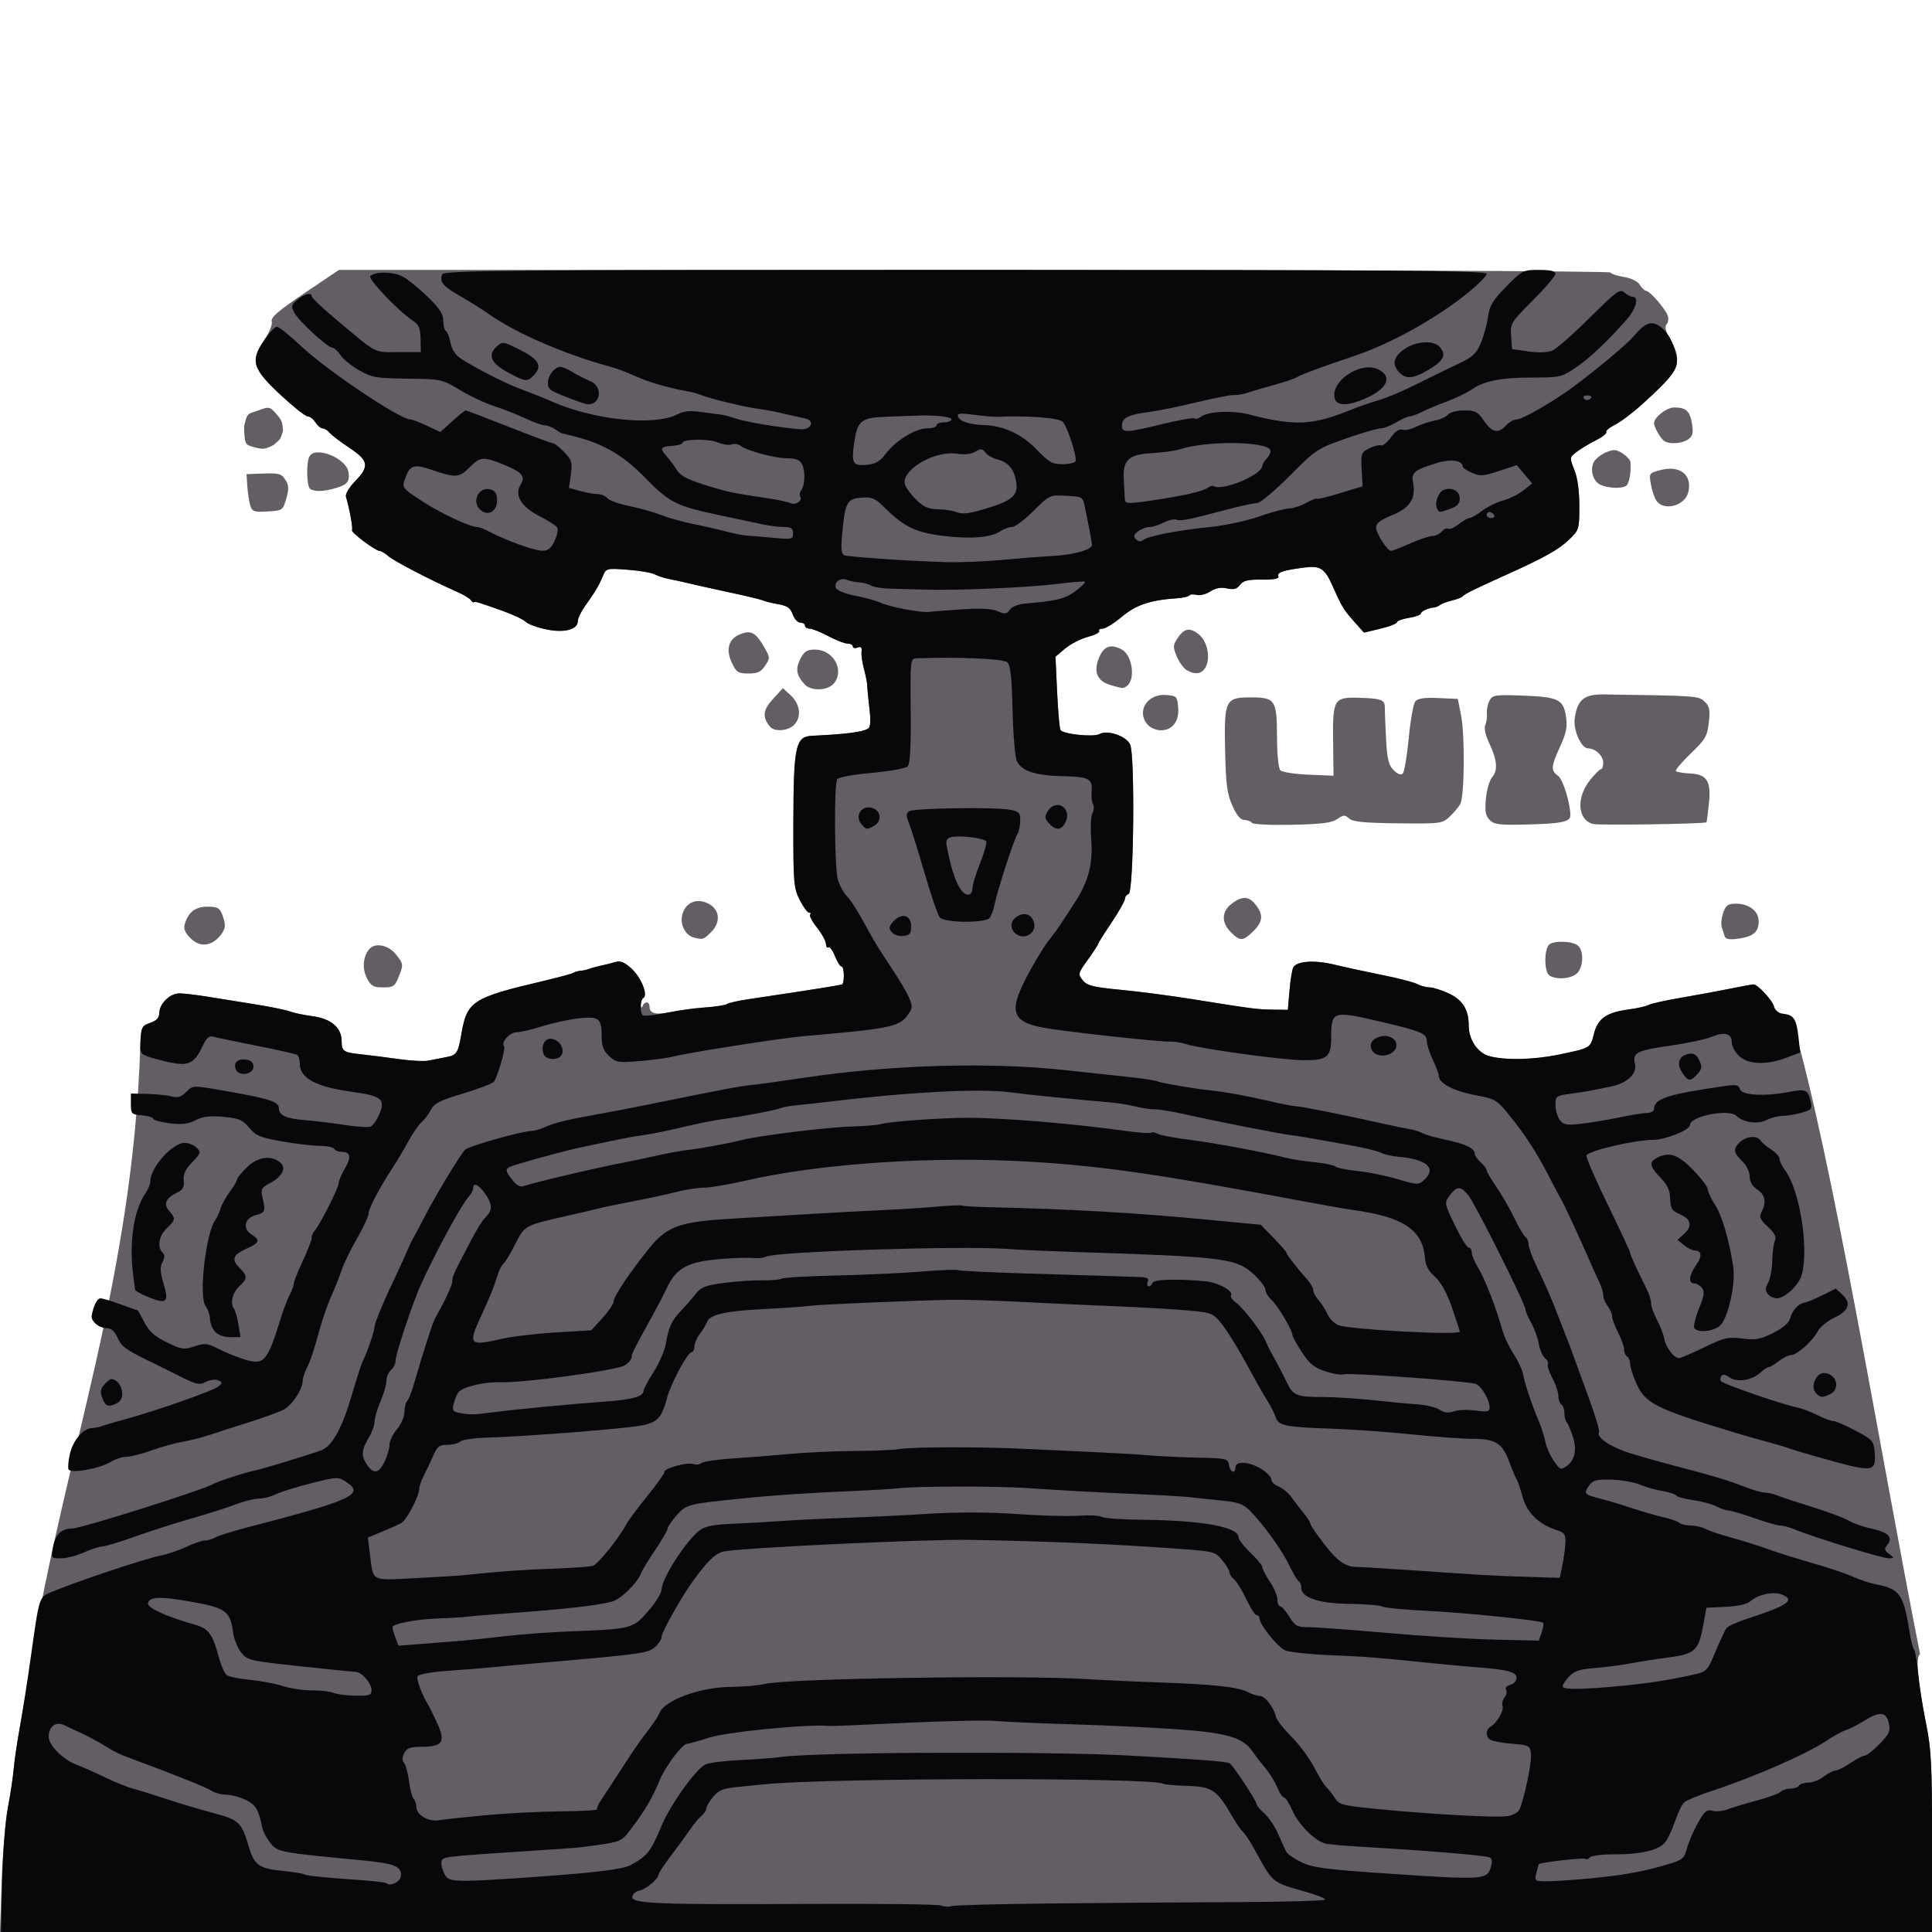 <?xml version="1.0" encoding="UTF-8" standalone="no"?>
<!-- Created with Inkscape (http://www.inkscape.org/) -->

<svg
   xmlns:dc="http://purl.org/dc/elements/1.1/"
   xmlns:cc="http://creativecommons.org/ns#"
   xmlns:rdf="http://www.w3.org/1999/02/22-rdf-syntax-ns#"
   xmlns:svg="http://www.w3.org/2000/svg"
   xmlns="http://www.w3.org/2000/svg"
   xmlns:sodipodi="http://sodipodi.sourceforge.net/DTD/sodipodi-0.dtd"
   xmlns:inkscape="http://www.inkscape.org/namespaces/inkscape"
   id="svg2985"
   version="1.1"
   inkscape:version="0.48.3.1 r9886"
   width="1920"
   height="1920"
   sodipodi:docname="Galaxy Patrol Torso.svg">
  <defs
     id="defs2989" />
  <sodipodi:namedview
     pagecolor="#ffffff"
     bordercolor="#666666"
     borderopacity="1"
     objecttolerance="10"
     gridtolerance="10"
     guidetolerance="10"
     inkscape:pageopacity="0"
     inkscape:pageshadow="2"
     inkscape:window-width="1920"
     inkscape:window-height="1005"
     id="namedview2987"
     showgrid="false"
     inkscape:zoom="0.5"
     inkscape:cx="1622.6676"
     inkscape:cy="990.24094"
     inkscape:window-x="-9"
     inkscape:window-y="-9"
     inkscape:window-maximized="1"
     inkscape:current-layer="svg2985" />
  <g
     id="g2993">
    <g
       transform="matrix(2.971,0,0,2.971,0,-227.935)"
       id="g3018">
      <g
         id="g3011"
         transform="translate(-111.723,89)">
        <path
           style="fill:#625e63"
           d="m 112.27,617.25 c 0.301,-9.213 1.232,-20.35 2.071,-24.75 0.838,-4.4 1.719,-10.25 1.957,-13 0.238,-2.75 1.162,-9.05 2.054,-14 0.892,-4.95 2.782,-15.3 3.869,-23 11.361,-68.841 33.739,-126.057 36.429,-204.5 0.175,-6.665 0.356,-7.106 3.35,-8.15 2.115,-0.737 3,-1.699 3,-3.259 0,-3.073 3.562,-6.591 6.674,-6.591 1.428,0 5.573,0.48 9.211,1.067 3.638,0.587 10.89,1.752 16.115,2.588 5.225,0.836 10.494,1.913 11.71,2.393 1.215,0.48 4.568,1.185 7.451,1.567 6.318,0.838 9.839,3.834 9.839,8.37 0,3.431 0.568,3.793 7,4.456 2.475,0.255 7.875,0.941 12,1.525 4.125,0.584 8.625,0.82 10,0.524 1.375,-0.295 3.85,-0.778 5.5,-1.074 4.084,-0.731 4.379,-1.162 5.622,-8.219 1.858,-10.55 3.816,-11.805 26.878,-17.229 5.225,-1.229 9.95,-2.505 10.5,-2.837 0.55,-0.331 1.675,-0.648 2.5,-0.704 0.825,-0.056 2.175,-0.364 3,-0.684 0.825,-0.32 2.625,-0.808 4,-1.083 1.375,-0.275 3.462,-0.801 4.637,-1.168 1.55,-0.484 2.998,0.112 5.269,2.169 3.263,2.956 5.667,8.865 4.021,9.883 -0.509,0.315 -0.891,1.333 -0.847,2.263 0.049,1.041 0.273,1.211 0.583,0.441 0.708,-1.756 2.338,-1.56 2.338,0.281 0,2.29 2.429,2.796 7.738,1.612 2.619,-0.584 7.506,-1.236 10.86,-1.45 3.354,-0.213 6.633,-0.718 7.286,-1.122 0.653,-0.404 3.759,-1.11 6.902,-1.57 10.41,-1.522 27.691,-4.201 29.214,-4.527 0.825,-0.177 1.837,-0.356 2.25,-0.398 1.021,-0.104 0.959,-6.077 -0.063,-6.077 -0.447,0 -1.423,-1.555 -2.169,-3.455 -0.746,-1.9 -1.73,-3.224 -2.187,-2.941 C 388.374,304.887 388,304.369 388,303.453 c 0,-0.916 -1.338,-3.354 -2.973,-5.419 -1.635,-2.065 -2.685,-4.042 -2.333,-4.394 0.352,-0.352 0.195,-0.64 -0.35,-0.64 -0.544,0 -1.956,-1.936 -3.138,-4.302 -2.006,-4.016 -2.146,-5.75 -2.102,-26.058 0.054,-25.311 0.744,-28.535 6.16,-28.795 11.481,-0.55 16.958,-1.245 18.803,-2.386 0.841,-0.52 0.98,-2.523 0.472,-6.847 -0.394,-3.362 -0.722,-6.787 -0.728,-7.612 -0.006,-0.825 -0.493,-3.3 -1.082,-5.5 -0.589,-2.2 -0.955,-4.851 -0.813,-5.89 0.186,-1.363 -0.185,-1.72 -1.329,-1.281 C 397.714,204.663 397,204.501 397,203.969 397,203.436 396.209,203 395.242,203 c -0.967,0 -3.871,-1.125 -6.454,-2.5 -2.583,-1.375 -5.392,-2.5 -6.242,-2.5 -0.85,0 -1.546,-0.45 -1.546,-1 0,-0.55 -0.686,-1 -1.525,-1 -0.839,0 -1.957,-1.137 -2.485,-2.526 -0.995,-2.616 -1.768,-3.114 -5.99,-3.856 -1.375,-0.242 -3.199,-0.719 -4.054,-1.061 -0.855,-0.342 -5.805,-1.531 -11,-2.643 -5.195,-1.112 -11.246,-2.456 -13.446,-2.988 -2.2,-0.531 -5.35,-1.226 -7,-1.545 -1.65,-0.319 -3.829,-1.023 -4.841,-1.565 -1.013,-0.542 -5.063,-1.226 -9,-1.521 -7.135,-0.535 -7.163,-0.527 -8.372,2.334 -1.296,3.065 -2.455,4.996 -6.034,10.054 -1.239,1.751 -2.253,3.898 -2.253,4.771 0,2.871 -4.519,4.059 -10.593,2.785 -3,-0.629 -6.083,-1.772 -6.85,-2.54 -0.768,-0.768 -4.245,-2.41 -7.726,-3.65 -8.222,-2.928 -9.274,-3.241 -9.617,-2.864 -0.158,0.173 -0.608,-0.159 -1,-0.738 -0.392,-0.579 -2.514,-1.846 -4.714,-2.816 -8.643,-3.812 -20.983,-10.22 -22.879,-11.882 -1.099,-0.963 -2.402,-1.75 -2.896,-1.75 -1.422,0 -9.706,-6.221 -9.255,-6.951 0.368,-0.595 -0.825,-7.166 -2.021,-11.131 -0.276,-0.917 1.001,-3.104 3.037,-5.2 4.887,-5.032 4.57,-6.91 -1.893,-11.2 -2.974,-1.974 -5.954,-4.248 -6.622,-5.053 C 221.302,131.659 220.243,131 219.618,131 c -0.625,0 -1.699,-0.9 -2.386,-2 -0.687,-1.1 -1.854,-2 -2.594,-2 -0.74,0 -4.774,-3.193 -8.964,-7.096 -9.494,-8.842 -10.293,-11.404 -5.685,-18.232 1.797,-2.662 2.928,-5.417 2.635,-6.418 -0.394,-1.346 2.16,-3.555 10.986,-9.503 L 225.109,78 437.496,78 c 119.102,0 212.622,0.382 212.923,0.869 0.295,0.478 2.346,1.158 4.558,1.512 2.421,0.387 4.515,1.434 5.263,2.631 C 660.922,84.105 661.876,85 662.359,85 c 1.213,0 6.487,6.091 7.231,8.351 0.335,1.018 0.157,2.302 -0.395,2.855 -0.672,0.672 -0.406,2.044 0.804,4.149 4.893,8.514 3.946,10.878 -9.089,22.68 -3.075,2.784 -7.125,5.827 -9,6.764 -1.875,0.936 -3.185,2.04 -2.91,2.454 0.275,0.413 -1.3,1.658 -3.5,2.765 -2.2,1.107 -5.084,2.85 -6.409,3.872 -2.382,1.839 -2.39,1.906 -0.75,6.006 1.057,2.642 1.659,7.022 1.659,12.078 0,7.712 -0.094,8.023 -3.408,11.23 -3.437,3.326 -8.263,6.028 -21.092,11.81 -10.716,4.83 -13.954,6.427 -14.51,7.159 -0.281,0.369 -1.856,0.994 -3.5,1.388 -1.644,0.395 -3.44,0.986 -3.99,1.314 -0.55,0.328 -1.225,0.625 -1.5,0.661 -1.891,0.244 -5,1.74 -5,2.406 0,0.443 -1.8,1.093 -4,1.444 -2.2,0.352 -4,1.012 -4,1.468 0,0.456 -2.482,1.424 -5.516,2.152 l -5.516,1.323 -3.399,-3.82 c -3.445,-3.872 -4.033,-4.852 -7.209,-12.007 -2.512,-5.659 -4.046,-6.633 -9.36,-5.942 -7.127,0.927 -9.153,1.601 -8.66,2.885 0.326,0.85 -1.278,1.181 -5.534,1.145 -4.689,-0.04 -6.284,0.346 -7.329,1.775 -1.011,1.383 -2.066,1.666 -4.341,1.166 -2.05,-0.45 -3.822,-0.125 -5.572,1.021 -1.411,0.925 -3.465,1.446 -4.563,1.159 -1.098,-0.287 -2.191,-0.209 -2.428,0.175 -0.237,0.383 -2.057,0.807 -4.045,0.94 -9.033,0.608 -13.757,2.182 -18.518,6.169 -2.632,2.203 -5.537,4.006 -6.455,4.006 -0.919,0 -1.445,0.364 -1.171,0.808 0.275,0.445 -1.445,1.329 -3.822,1.964 -2.377,0.636 -5.777,2.38 -7.555,3.877 l -3.234,2.721 0.547,11.801 c 0.301,6.49 0.81,12.226 1.13,12.745 0.858,1.388 11.083,2.446 13.042,1.349 2.657,-1.487 8.91,0.625 10.248,3.461 1.675,3.548 1.226,49.453 -0.489,50.024 -0.688,0.229 -1.25,0.97 -1.25,1.647 0,0.677 -2.025,4.25 -4.5,7.94 -2.475,3.69 -4.5,6.923 -4.5,7.184 0,0.261 -1.536,2.613 -3.413,5.226 -3.291,4.582 -3.351,4.829 -1.686,6.883 1.454,1.795 3.451,2.295 12.663,3.173 6.015,0.573 16.561,1.945 23.436,3.047 20.723,3.323 22.308,3.53 27.5,3.591 l 5,0.058 0.563,-6.543 c 0.31,-3.599 0.888,-7.069 1.285,-7.711 1.289,-2.086 7.19,-2.453 13.754,-0.855 3.519,0.857 10.724,2.421 16.012,3.476 5.288,1.055 10.546,2.417 11.684,3.026 1.138,0.609 3.004,1.107 4.146,1.107 1.142,0 4.065,0.935 6.495,2.077 4.547,2.138 6.56,5.412 6.56,10.671 0,4.748 2.945,9.142 6.855,10.228 5.263,1.462 14.907,1.254 23.329,-0.502 10.66,-2.223 10.489,-2.121 11.714,-6.986 1.295,-5.144 4.21,-7.15 11.834,-8.144 2.622,-0.342 5.507,-1 6.412,-1.462 0.904,-0.462 5.629,-1.52 10.5,-2.351 4.871,-0.831 12.231,-2.19 16.356,-3.02 4.125,-0.83 7.842,-1.51 8.259,-1.511 1.447,-0.002 6.505,5.509 6.882,7.499 0.234,1.233 4.398,4.047 5.932,4.261 13.39,44.891 29.936,146.788 42.906,212.252 -1.565,0.967 -0.866,8.996 2.031,23.334 1.722,8.523 1.989,13.866 1.989,39.75 L 758,634 434.862,634 111.723,634 z M 234.444,314.892 c -1.631,-3.153 -1.317,-7.136 0.759,-9.637 1.981,-2.387 6.491,-1.462 9.096,1.867 2.352,3.005 2.386,3.269 0.921,7 -1.399,3.561 -1.835,3.877 -5.346,3.877 -3.265,0 -4.057,-0.453 -5.43,-3.108 z m 395.571,-0.861 c -1.756,-1.111 -1.861,-8.586 -0.144,-10.303 1.464,-1.464 7.77,-1.27 9.657,0.296 2.067,1.715 1.851,7.321 -0.358,9.321 -1.999,1.809 -6.809,2.17 -9.156,0.686 z m -454.527,-12.452 c -1.932,-1.932 -2.435,-3.194 -1.932,-4.846 1.215,-3.989 3.535,-5.733 7.624,-5.733 3.234,0 4.03,0.422 4.845,2.565 1.368,3.599 1.229,4.914 -0.775,7.281 -2.935,3.469 -6.74,3.755 -9.762,0.733 z m 168.338,-0.254 c -3.113,-0.823 -4.901,-4.813 -3.701,-8.257 1.312,-3.765 5.079,-5.023 8.805,-2.941 3.6,2.011 3.9,6.133 0.679,9.353 -2.553,2.553 -2.803,2.633 -5.783,1.845 z m 179.628,-1.78 c -3.223,-3.223 -3.154,-6.85 0.18,-9.473 3.22,-2.533 5.564,-2.632 7.592,-0.323 3.133,3.567 3.111,6.066 -0.08,9.257 -3.629,3.629 -4.538,3.693 -7.692,0.538 z m 165.16,1.334 c -0.232,-0.759 -0.671,-2.154 -0.976,-3.101 -0.305,-0.947 -0.079,-3.085 0.502,-4.75 0.877,-2.515 1.595,-3.028 4.235,-3.028 4.438,0 7.625,2.48 7.625,5.934 0,3.56 -1.85,5.102 -6.943,5.785 -2.908,0.39 -4.138,0.158 -4.443,-0.84 z M 530.464,262.941 C 530.144,262.424 529.03,262 527.988,262 c -1.294,0 -2.571,-1.506 -4.028,-4.75 -1.771,-3.942 -2.185,-7.046 -2.434,-18.25 -0.379,-17.09 0.047,-18 8.426,-18 8.355,0 8.875,0.766 8.919,13.142 0.021,5.989 0.486,10.615 1.132,11.261 0.603,0.603 4.85,1.253 9.437,1.445 l 8.341,0.348 -0.14,-11.444 c -0.172,-14.04 0.272,-14.828 8.241,-14.638 7.762,0.184 9.092,0.654 9.054,3.199 -0.018,1.203 0.169,5.955 0.416,10.56 0.363,6.78 0.846,8.769 2.538,10.461 1.346,1.346 2.433,1.745 3.057,1.121 0.532,-0.532 1.432,-5.862 1.998,-11.843 0.567,-5.981 1.556,-11.509 2.199,-12.284 0.838,-1.009 3.015,-1.326 7.686,-1.118 l 6.517,0.29 1.096,5.5 c 1.324,6.644 1.15,27.03 -0.253,29.634 -0.553,1.026 -2.156,2.942 -3.563,4.258 -2.477,2.316 -3.022,2.387 -17.289,2.227 -11.316,-0.127 -15.105,-0.503 -16.341,-1.622 -1.412,-1.278 -1.896,-1.255 -3.956,0.188 -1.821,1.275 -5.224,1.706 -15.171,1.921 -7.265,0.157 -13.076,-0.131 -13.405,-0.664 z m 79.569,-0.909 c -1.397,-1.397 -1.663,-2.888 -1.276,-7.149 0.269,-2.961 1.218,-6.215 2.109,-7.231 1.971,-2.247 1.653,-5.759 -1.037,-11.423 -1.235,-2.601 -1.735,-4.947 -1.28,-6 0.411,-0.951 0.652,-2.717 0.535,-3.925 -0.117,-1.207 0.277,-3.112 0.877,-4.231 1.004,-1.876 1.862,-2.008 10.89,-1.683 12.103,0.436 13.823,1.253 14.681,6.974 0.524,3.494 0.14,5.483 -1.939,10.027 -3.087,6.749 -3.186,8.08 -0.729,9.802 1.627,1.141 4.136,9.177 4.136,13.249 0,2.159 -2.823,2.763 -14.351,3.068 -9.282,0.246 -11.106,0.032 -12.616,-1.477 z m 34.492,1.295 c -5.159,-1.465 -5.618,-8.811 -0.918,-14.701 1.591,-1.994 3.231,-3.626 3.643,-3.626 0.412,-2e-5 0.75,-0.963 0.75,-2.14 0,-2.353 -2.58,-4.779 -5.136,-4.828 -2.21,-0.043 -4.9,-5.996 -4.421,-9.783 0.811,-6.406 3.085,-8.346 9.675,-8.251 31.332,0.451 31.634,0.472 33.715,2.354 1.733,1.566 1.961,2.645 1.481,7 -0.51,4.628 -1.124,5.683 -6.071,10.435 -3.027,2.908 -5.241,5.549 -4.921,5.869 0.32,0.32 2.406,0.671 4.635,0.779 5.768,0.28 7.166,2.481 6.391,10.065 -0.337,3.3 -0.709,6.118 -0.826,6.262 -0.457,0.563 -36.137,1.094 -37.997,0.565 z M 369.245,230.75 c -2.592,-3.24 -2.337,-5.538 1.02,-9.202 l 3.339,-3.644 2.698,2.501 c 3.188,2.955 3.584,7.484 0.87,9.941 -2.159,1.954 -6.509,2.176 -7.926,0.405 z m 126.41,-0.579 c -3.976,-4.393 -0.206,-10.507 6.152,-9.978 3.5,0.291 3.71,0.508 4.009,4.155 C 506.198,228.99 503.91,232 500,232 c -1.48,0 -3.435,-0.823 -4.345,-1.829 z M 380.904,216.666 c -2.812,-3.018 -3.179,-5.233 -1.43,-8.616 1.273,-2.461 2.212,-3.05 4.863,-3.05 6.054,0 9.921,6.755 6.413,11.203 -2.027,2.571 -7.637,2.835 -9.846,0.463 z m 102.307,0.205 c -4.505,-1.299 -5.827,-4.461 -3.846,-9.203 1.605,-3.841 3.915,-4.659 7.595,-2.69 3.572,1.912 4.672,10.199 1.627,12.256 -1.266,0.855 -1.115,0.865 -5.377,-0.364 z m -126.626,-7.333 c -2.17,-4.573 -1.229,-8.029 2.62,-9.623 3.675,-1.522 5.258,-0.698 8.115,4.229 1.995,3.439 2.01,3.704 0.358,6.224 -1.37,2.091 -2.519,2.632 -5.588,2.632 -3.424,0 -4.05,-0.394 -5.506,-3.462 z m 152.071,2.329 c -1.014,-0.589 -2.5,-2.643 -3.303,-4.564 -1.301,-3.115 -1.285,-3.759 0.152,-5.952 2.232,-3.406 3.969,-3.83 6.911,-1.688 2.971,2.164 4.299,7.471 2.731,10.913 -1.176,2.58 -3.483,3.039 -6.491,1.291 z M 195.454,156.854 c -0.392,-1.235 -0.838,-4.11 -0.992,-6.389 l -0.279,-4.144 5.763,-0.208 c 5.042,-0.182 5.946,0.08 7.224,2.089 1.19,1.871 1.248,3.04 0.31,6.297 -1.13,3.928 -1.243,4.005 -6.232,4.299 -4.519,0.266 -5.16,0.051 -5.794,-1.945 z m 470.531,-1.372 c -0.693,-0.835 -1.588,-3.309 -1.988,-5.498 -0.723,-3.953 -0.703,-3.986 3.055,-4.998 6.633,-1.786 10.851,1.569 9.373,7.455 -1.088,4.335 -7.755,6.276 -10.441,3.04 z m -450.526,-4.247 c -1.218,-0.859 -1.331,-9.16 -0.15,-10.985 2.139,-3.305 12.063,0.685 12.925,5.196 0.626,3.273 -0.253,4.412 -4.298,5.572 -4.039,1.158 -7.034,1.235 -8.477,0.216 z m 431.821,-1.255 c -2.641,-1.063 -3.867,-5.015 -2.403,-7.75 0.576,-1.076 2.411,-2.521 4.079,-3.212 2.569,-1.064 3.415,-1.005 5.538,0.386 1.378,0.903 2.554,2.194 2.612,2.869 0.29,3.363 -0.431,7.306 -1.456,7.962 -1.529,0.977 -5.618,0.852 -8.37,-0.255 z M 196,137.103 c -2.303,-0.642 -2.51,-1.185 -2.629,-6.9 1.201,-4.794 1.098,-3.831 5.338,-5.399 2.91,-1.098 3.393,-0.993 5.248,1.146 2.066,2.382 2.182,2.657 2.434,5.8 -0.957,3.545 -1.253,2.979 -3.036,4.749 -3.091,1.612 -3.593,1.653 -7.354,0.604 z m 472.4,-1.869 C 667.166,134.411 665,130.6 665,129.254 c 0,-1.976 4.246,-5.253 6.789,-5.239 3.953,0.022 5.207,1.184 5.902,5.466 0.491,3.028 0.237,4.099 -1.227,5.169 -1.995,1.459 -6.289,1.77 -8.064,0.585 z"
           id="path3015"
           inkscape:connector-curvature="0"
           sodipodi:nodetypes="ssssccssssssssssssssccsssssssssssssssscsscsssssscscssssssssssssssssssssscsssssssssssssssscsssssssssssssssssssccsssscssssssssssssscsscssssssssssssscssssssssssssssscsccsscccssssssssssssssssssssssscsssccscssssssssssssscsscsssssscsssssssssssssssssssssssssscssssscsssssscsssssssssssssssssssssssssssssssscsssssssssssssssssssssssccsccsssssss" />
        <path
           sodipodi:nodetypes="cssssssscssssssssssssssssssssssssssssssssscssssssssssssssssssscsssssssssscscscsscsssssssssssssssssssscccccsssssssssssscssssssssssssssscsssssssssssssssssssssssssssssssssssssssssssssssssssssssssssscsssssssssssssssssscsscssscscssssssssscssssssssssscscssssssssssscsssssssssscsssscssssccscssssssscsssssssssssssscssssssscssssssssssscssssssssssscsssssssssssssssssssssssssscsccsssssssssssssssssssssssssssscsssscssssssssssssssssssssssssscsscssssssssssssssssssssscssscsssssssssssssssssssssscccssssssssscsssscssssssssscssssssscsssssssssscssssssssssscssssssscsscssssssscsssssssssssssssssssssssssscsssssssssssssscssssssssssssssscscssssssssssssssssssssssssssssssssssssscssssssssssscsssssssssssssssssssccsssssssssssssscsscsssssscscssssssssssssssssssssscsssssssssssssssssscsssssscscssssssssssssscsssssssssssssscssssssssssssscsssssssssssssssssssscssssscsssssssssssscssssssssssscsssssscssssssscssscssssssssssssssssssssssssssssssssscssssssssssssscsscssssssssssssscssssssssssssssscssscsssssssssssssssssssscsssssscssssssssscscssscssssscsscssssssssssscssssssssssssssssssssssssssssscssssssssssssssssssssssssssssssssssssscscssssscsscscsssssssssssssssssssssscssssssscsssssssssscssssscccssssssssscsssccssssssssssssscsssssssssssssssssssscssssscssssssscssssssssssssssssssscsssssssssssssssssssssssscssssssssscsscssssssssccscssssssssscsccsscsssscsssssssssssssssssscssccssssssssssssssssssssssssssssssssssssssssssscsssssssssssssss"
           style="fill:#08070a"
           d="m 112.432,617.238 c 0.208,-9.206 1.066,-20.338 1.906,-24.738 0.84,-4.4 1.722,-10.25 1.96,-13 0.238,-2.75 1.162,-9.05 2.054,-14 0.892,-4.95 2.511,-15.3 3.598,-23 2.977,-21.088 2.769,-20.422 6.925,-22.214 7.561,-3.26 31.49,-11.262 36.625,-12.248 2.2,-0.422 6.025,-1.719 8.5,-2.881 2.475,-1.162 5.294,-2.123 6.264,-2.135 0.97,-0.012 2.545,-0.482 3.5,-1.044 0.955,-0.562 5.786,-2.074 10.736,-3.36 35.322,-9.176 39.357,-11.045 32.93,-15.256 -2.596,-1.701 -3.019,-1.681 -11.811,0.557 -5.015,1.277 -10.334,2.942 -11.819,3.701 -1.485,0.759 -3.951,1.379 -5.481,1.379 -1.529,0 -5.039,0.876 -7.8,1.946 -2.761,1.07 -9.294,3.154 -14.519,4.63 -5.225,1.476 -13.731,4.201 -18.902,6.054 -5.171,1.853 -10.184,3.37 -11.141,3.37 -0.957,0 -3.701,0.89 -6.098,1.978 -2.398,1.088 -5.872,1.988 -7.72,2 -3.34,0.022 -3.357,-0.002 -2.687,-3.728 0.767,-4.268 2.807,-6.25 6.433,-6.25 2.986,0 43.661,-12.837 47.116,-14.87 1.518,-0.893 11.241,-4.035 14,-4.524 2.075,-0.367 18.894,-5.497 22.218,-6.777 3.676,-1.415 6.974,-7.442 10.301,-18.829 1.527,-5.225 3.126,-10.175 3.553,-11 1.442,-2.784 3.928,-10.03 3.928,-11.451 0,-1.297 3.332,-9.188 8.043,-19.05 1.051,-2.2 2.37,-5.125 2.932,-6.5 0.561,-1.375 1.422,-3.175 1.912,-4 0.49,-0.825 2.154,-3.975 3.698,-7 3.48,-6.819 12.087,-21.078 13.711,-22.714 C 268.486,371.087 286.543,366 289.611,366 c 0.873,0 3.004,-0.635 4.737,-1.412 3.134,-1.404 7.693,-2.474 19.151,-4.494 3.3,-0.582 10.725,-2.022 16.5,-3.2 22.209,-4.531 29.62,-5.93 33,-6.229 1.925,-0.17 9.8,-1.256 17.5,-2.413 29.116,-4.373 62.026,-5.344 87.5,-2.582 7.425,0.805 17.224,1.864 21.775,2.354 4.551,0.489 8.661,1.129 9.134,1.421 0.78,0.482 12.723,2.515 17.591,2.994 4.648,0.458 12.492,1.874 19.5,3.521 4.125,0.969 8.4,1.799 9.5,1.843 1.95,0.079 14.899,2.672 29,5.807 3.85,0.856 7.957,1.699 9.126,1.873 1.169,0.174 2.969,0.761 4,1.306 1.031,0.544 4.547,1.54 7.815,2.212 6.404,1.318 9.56,2.832 9.56,4.587 0,0.607 0.9,1.919 2,2.914 1.1,0.995 2,2.195 2,2.665 0,0.47 1.471,2.988 3.268,5.595 1.797,2.607 4.499,7.301 6.003,10.432 1.504,3.131 3.184,5.97 3.732,6.309 0.548,0.339 0.997,1.401 0.997,2.361 0,0.96 1.064,3.97 2.365,6.691 3.497,7.314 5.24,11.322 7.584,17.446 1.158,3.025 2.476,6.4 2.928,7.5 0.453,1.1 1.379,3.575 2.059,5.5 0.68,1.925 3.023,8.339 5.207,14.253 2.184,5.914 3.733,11.136 3.444,11.605 -1.009,1.633 3.957,4.953 10.412,6.961 3.575,1.112 10.325,3.016 15,4.232 12.268,3.19 17.856,4.872 23.383,7.037 2.686,1.052 5.702,1.913 6.703,1.913 1.001,0 2.853,0.422 4.117,0.938 1.263,0.516 6.687,2.307 12.052,3.98 5.365,1.673 10.771,3.708 12.013,4.521 1.242,0.814 4.646,1.992 7.564,2.618 5.583,1.197 7.23,2.958 5.132,5.487 -1.037,1.25 -0.924,1.773 0.638,2.955 1.854,1.403 1.852,1.438 -0.102,1.48 -2.027,0.044 -25.256,-7.09 -31.284,-9.608 -1.806,-0.754 -4.056,-1.373 -5,-1.376 -0.944,-0.002 -4.866,-1.118 -8.716,-2.479 -3.85,-1.361 -7.675,-2.487 -8.5,-2.502 -0.825,-0.015 -2.697,-0.652 -4.159,-1.415 -1.463,-0.763 -4.95,-1.703 -7.749,-2.088 -2.799,-0.385 -5.317,-1.069 -5.596,-1.519 -0.279,-0.451 -2.371,-1.134 -4.649,-1.519 -2.279,-0.385 -5.726,-1.361 -7.661,-2.17 -1.935,-0.808 -6.177,-1.545 -9.428,-1.637 -4.816,-0.136 -6.174,0.192 -7.334,1.774 -2.103,2.868 -1.868,3.186 3.326,4.502 2.612,0.662 7.45,2.109 10.75,3.216 3.3,1.107 8.025,2.471 10.5,3.032 2.475,0.561 4.928,1.422 5.45,1.914 0.522,0.492 2.24,0.895 3.816,0.895 1.576,0 3.841,0.522 5.032,1.159 1.192,0.638 5.099,1.955 8.684,2.927 3.585,0.972 8.993,2.67 12.018,3.773 3.025,1.103 9.775,3.224 15,4.713 5.225,1.489 11.311,3.535 13.524,4.547 2.213,1.012 5.588,2.139 7.5,2.504 8.247,1.573 9.455,3.293 11.499,16.377 0.387,2.475 1.041,4.95 1.454,5.5 0.413,0.55 1.038,4.15 1.388,8 0.351,3.85 1.537,11.431 2.636,16.847 1.734,8.544 1.999,13.804 1.999,39.747 l 0,29.9 -322.973,-0.01 -322.973,-0.01 0.378,-16.738 z M 463.5,624.418 c 17.6,-0.18 45.388,-0.379 61.75,-0.444 16.363,-0.064 29.75,-0.45 29.75,-0.857 0,-0.407 -2.812,-1.539 -6.25,-2.515 -11.832,-3.361 -11.045,-2.707 -17.586,-14.603 -1.361,-2.475 -3.008,-4.95 -3.66,-5.5 -0.652,-0.55 -2.353,-3.025 -3.78,-5.5 -4.926,-8.544 -6.6,-9.664 -14.81,-9.904 -4.011,-0.117 -7.658,-0.438 -8.104,-0.714 -3.471,-2.145 -111.487,-2.01 -133.309,0.167 -2.2,0.219 -6.475,0.647 -9.5,0.949 -4.396,0.44 -5.951,1.097 -7.745,3.276 -1.235,1.499 -2.247,3.233 -2.25,3.853 -0.003,0.62 -0.74,1.737 -1.638,2.482 -0.898,0.745 -2.585,2.768 -3.75,4.494 -1.165,1.727 -4.03,5.653 -6.367,8.725 -2.337,3.072 -4.25,5.976 -4.25,6.454 0,1.4 -4.326,4.986 -6.489,5.379 -1.094,0.199 -2.128,1.084 -2.298,1.967 -0.454,2.357 8.197,2.721 58.286,2.452 23.65,-0.127 43.9,0.113 45,0.532 1.1,0.419 2.675,0.508 3.5,0.198 0.825,-0.311 15.9,-0.712 33.5,-0.892 z m -217.702,-9.006 c 0.484,-3.389 -1.902,-4.361 -13.405,-5.462 -27.287,-2.612 -27.712,-2.692 -30.165,-5.682 -1.249,-1.523 -2.503,-3.893 -2.787,-5.268 -1.25,-6.064 -2.15,-7.579 -5.465,-9.202 -1.912,-0.936 -4.839,-1.724 -6.504,-1.75 -1.665,-0.026 -3.915,-0.628 -5,-1.337 -1.678,-1.096 -11.186,-4.918 -25.473,-10.238 -5.791,-2.157 -6.345,-2.418 -10.5,-4.958 -2.2,-1.345 -5.575,-3.156 -7.5,-4.025 -1.925,-0.869 -4.497,-2.078 -5.716,-2.686 -2.819,-1.407 -5.284,0.4 -5.284,3.874 0,2.842 4.85,7.665 9.415,9.363 1.697,0.631 5.914,2.506 9.37,4.166 3.457,1.66 7.732,3.387 9.5,3.838 1.768,0.451 6.59,1.945 10.715,3.322 4.125,1.376 11.237,3.501 15.804,4.722 9.015,2.409 9.67,3.032 12.24,11.645 1.729,5.795 3.419,6.996 10.919,7.756 3.554,0.36 6.791,0.858 7.192,1.106 0.875,0.541 6.242,1.11 18.342,1.944 4.948,0.341 9.204,0.828 9.459,1.083 1.209,1.209 4.574,-0.326 4.843,-2.209 z m 46.702,-0.002 c 18.766,-1.338 27.688,-2.468 30.158,-3.817 5.622,-3.072 6.74,-4.49 10.324,-13.094 3.047,-7.315 11.817,-19.472 14.893,-20.646 1.444,-0.551 6.675,-1.184 11.625,-1.408 4.95,-0.224 11.025,-0.688 13.5,-1.031 11.807,-1.64 89.045,-1.945 116.5,-0.461 22.865,1.236 32.582,1.979 33.527,2.563 1.185,0.733 8.973,12.539 8.973,13.604 0,0.491 1.171,1.902 2.601,3.136 1.431,1.234 3.492,4.268 4.581,6.743 1.089,2.475 2.31,5.175 2.713,6 0.403,0.825 2.729,2.464 5.169,3.643 3.781,1.826 8.129,2.392 29.436,3.828 30.847,2.079 32.528,1.988 33.795,-1.837 0.665,-2.009 0.603,-3.079 -0.208,-3.581 -1.072,-0.662 -20.502,-2.287 -43.087,-3.602 -5.225,-0.304 -10.504,-0.762 -11.732,-1.017 -3.504,-0.727 -9.078,-6.215 -11.211,-11.037 -1.07,-2.419 -2.322,-4.398 -2.782,-4.398 -0.46,0 -1.369,-1.238 -2.02,-2.75 -1.301,-3.025 -2.961,-5.651 -5.256,-8.317 -0.825,-0.958 -2.348,-2.962 -3.384,-4.453 C 527.399,568.85 522.001,567.299 505,566.12 c -8.525,-0.591 -24.05,-1.321 -34.5,-1.622 -10.45,-0.301 -21.925,-0.799 -25.5,-1.107 -3.575,-0.308 -17.3,-0.029 -30.5,0.619 -13.2,0.648 -24.562,1.118 -25.25,1.043 -6.764,-0.737 -34.424,1.956 -40.47,3.941 -3.361,1.103 -6.627,2.006 -7.257,2.006 -1.511,0 -7.278,7.641 -9.057,12 -2.397,5.874 -5.154,10.595 -9.482,16.237 -3.672,4.787 -2.936,4.504 -16.484,6.329 -1.65,0.222 -10.2,0.839 -19,1.371 -8.8,0.532 -18.778,1.245 -22.174,1.586 -5.752,0.577 -6.157,0.782 -5.922,2.989 0.139,1.303 0.888,3.135 1.664,4.07 1.421,1.712 5.317,1.691 31.431,-0.172 z m 351.644,0.576 c 11.1,-1.085 17.27,-2.218 25.604,-4.698 4.763,-1.418 5.342,-1.909 6.259,-5.316 0.556,-2.065 2.189,-5.863 3.63,-8.44 2.211,-3.955 2.978,-4.596 4.922,-4.108 1.266,0.318 3.571,0.086 5.122,-0.516 1.551,-0.602 5.909,-1.915 9.686,-2.918 3.776,-1.003 7.354,-2.311 7.95,-2.907 0.596,-0.596 2.092,-1.084 3.325,-1.084 1.233,0 2.519,-0.45 2.859,-1 0.34,-0.55 1.758,-1 3.151,-1 1.393,0 3.677,-0.9 5.076,-2 1.398,-1.1 3.137,-2 3.863,-2 0.726,0 2.979,-1.125 5.005,-2.5 2.026,-1.375 4.205,-2.5 4.841,-2.5 0.637,0 2.87,-1.754 4.963,-3.897 3.298,-3.377 3.714,-4.31 3.123,-7 -0.841,-3.829 -3.091,-4.032 -8.293,-0.749 -2.052,1.295 -4.785,2.688 -6.074,3.097 -1.289,0.409 -4.296,2.061 -6.682,3.671 -6.366,4.296 -24.191,12.086 -37.974,16.596 -4.4,1.44 -8.618,3.176 -9.373,3.858 -0.755,0.682 -2.111,3.419 -3.014,6.082 -0.903,2.663 -2.317,5.804 -3.143,6.98 -2.013,2.867 -7.852,4.349 -17.161,4.356 -4.23,0.003 -7.974,0.463 -8.319,1.022 -0.345,0.559 -1.01,0.78 -1.477,0.492 -0.743,-0.459 -15.119,1.172 -15.563,1.765 -0.093,0.125 -0.466,1.464 -0.829,2.977 -0.644,2.684 -0.554,2.75 3.753,2.75 2.427,0 9.073,-0.456 14.769,-1.013 z M 274,594.91 c 6.875,-0.646 18.192,-1.228 25.15,-1.293 6.957,-0.065 12.494,-0.373 12.304,-0.686 -0.19,-0.312 0.417,-1.714 1.35,-3.116 1.645,-2.471 4.64,-7.054 10.006,-15.317 1.429,-2.2 4.002,-5.8 5.718,-8 1.716,-2.2 3.4,-4.761 3.743,-5.692 1.607,-4.365 13.719,-8.797 24.135,-8.832 3.902,-0.013 8.895,-0.454 11.095,-0.98 7.824,-1.87 85.698,-3.032 108,-1.612 5.5,0.35 16.075,0.842 23.5,1.092 18.023,0.607 26.797,1.535 29.916,3.163 1.421,0.742 3.319,1.351 4.219,1.354 1.736,0.007 4.777,3.954 5.354,6.95 0.19,0.988 2.533,3.992 5.206,6.676 2.673,2.684 6.126,7.355 7.674,10.38 1.548,3.025 3.342,5.95 3.986,6.5 0.645,0.55 1.904,2.146 2.798,3.547 1.526,2.389 2.438,2.626 14.78,3.833 17.814,1.742 39.159,2.907 42.986,2.345 1.725,-0.253 3.512,-1.195 3.971,-2.093 1.577,-3.083 4.265,-15.892 3.938,-18.762 -0.313,-2.739 -0.603,-2.894 -6.328,-3.375 -3.3,-0.277 -6.562,-0.866 -7.25,-1.309 -1.631,-1.05 -1.599,-3.375 0.06,-4.387 2.199,-1.342 4.571,-5.446 4.002,-6.927 -0.295,-0.769 0.003,-2.047 0.662,-2.841 0.659,-0.794 0.889,-1.943 0.511,-2.555 -0.396,-0.642 0.201,-1.343 1.414,-1.66 1.155,-0.302 2.101,-1.341 2.101,-2.308 0,-2.003 -2.923,-2.804 -13,-3.564 -3.575,-0.27 -10.775,-0.929 -16,-1.466 -17.892,-1.837 -21.518,-2.12 -33.5,-2.612 -6.6,-0.271 -13.244,-0.972 -14.765,-1.557 C 539.183,538.827 533,531.14 533,528.95 533,528.427 532.583,528 532.073,528 c -0.51,0 -2.064,-2.402 -3.453,-5.338 -1.389,-2.936 -3.222,-5.916 -4.073,-6.622 -0.851,-0.706 -1.563,-1.791 -1.583,-2.412 -0.02,-0.62 -1.107,-2.437 -2.416,-4.038 -2.28,-2.789 -2.853,-2.945 -13.714,-3.739 -22.927,-1.675 -43.78,-2.573 -70.834,-3.052 -13.946,-0.247 -72.653,2.474 -81.6,3.783 -3.053,0.446 -5.369,2.53 -10.483,9.433 C 340.023,521.269 333,533.657 333,535.269 c 0,0.781 -0.94,2.271 -2.088,3.31 -2.283,2.066 -4.632,2.417 -32.412,4.844 -15.975,1.395 -20.266,1.78 -23.5,2.106 -1.925,0.194 -7.929,0.675 -13.341,1.068 -5.856,0.426 -10.02,1.18 -10.281,1.862 -0.41,1.069 1.473,6.105 3.567,9.54 0.503,0.825 1.892,3.649 3.087,6.275 2.783,6.118 1.719,7.725 -5.118,7.725 -3.869,0 -5.064,0.415 -5.947,2.064 -0.749,1.4 -0.779,2.456 -0.093,3.283 0.557,0.671 1.305,3.454 1.663,6.186 0.358,2.732 1.059,5.394 1.557,5.917 0.498,0.522 0.906,1.734 0.906,2.693 0,2.648 4.018,5.029 7.5,4.445 1.65,-0.277 8.625,-1.032 15.5,-1.678 z M 236,553 c 0,-2.206 -3.286,-5.982 -5.25,-6.032 -0.688,-0.018 -9.11,-0.874 -18.717,-1.904 -16.793,-1.799 -17.551,-1.976 -19.635,-4.59 -1.192,-1.495 -2.404,-4.48 -2.693,-6.634 -0.958,-7.141 -2.367,-8.219 -13.37,-10.23 -10.878,-1.988 -14.667,-1.888 -15.102,0.396 -0.29,1.522 6.235,4.511 15.583,7.137 4.707,1.322 5.978,3.051 8.153,11.087 0.704,2.602 1.833,5.189 2.508,5.75 0.675,0.56 4.107,1.284 7.625,1.609 3.519,0.324 8.556,1.267 11.194,2.096 2.638,0.828 7.055,1.489 9.816,1.467 2.761,-0.021 6.003,0.357 7.204,0.841 1.201,0.484 4.546,0.908 7.434,0.943 4.604,0.056 5.25,-0.183 5.25,-1.937 z m 416.5,-1.212 c 9.971,-0.904 16.855,-1.951 25.63,-3.901 4.51,-1.002 4.702,-1.202 7.414,-7.708 1.531,-3.673 3.191,-7.213 3.689,-7.865 0.498,-0.652 3.687,-2.087 7.086,-3.189 13.585,-4.404 16.136,-6.241 11.249,-8.099 -2.783,-1.058 -7.973,0.126 -10.475,2.39 -0.99,0.896 -4.182,1.596 -8.112,1.78 L 682.5,525.5 l -1,5.58 c -1.564,8.728 -2.758,9.872 -11.5,11.026 -4.125,0.544 -9.975,1.461 -13,2.037 -3.025,0.576 -8.372,1.27 -11.882,1.543 -5.176,0.402 -6.826,0.975 -8.731,3.031 -1.292,1.394 -2.154,2.85 -1.916,3.236 0.594,0.96 6.179,0.909 18.029,-0.164 z M 266.676,536.501 c 2.103,-0.164 8.324,-0.823 13.824,-1.465 5.5,-0.642 15.175,-1.365 21.5,-1.607 21.149,-0.81 21.348,-0.86 26.484,-6.731 2.484,-2.84 4.516,-6.078 4.516,-7.196 0,-3.686 8.236,-16.492 12.839,-19.965 1.704,-1.285 4.693,-1.861 11,-2.119 4.763,-0.195 12.036,-0.61 16.161,-0.922 4.125,-0.312 13.575,-0.779 21,-1.037 7.425,-0.258 20.25,-0.883 28.5,-1.389 9.671,-0.593 20.151,-0.557 29.5,0.102 7.975,0.562 17.246,0.81 20.601,0.552 3.356,-0.258 6.788,-0.085 7.627,0.384 0.839,0.47 6.868,0.905 13.399,0.967 20.099,0.191 32.373,2.4 32.373,5.824 0,0.776 1.8,3.123 4,5.216 2.2,2.093 4,4.297 4,4.898 0,0.601 1.125,2.749 2.5,4.772 1.375,2.023 2.5,4.7 2.5,5.947 0,1.247 0.413,2.268 0.918,2.268 0.505,0 1.892,1.575 3.082,3.5 1.932,3.125 2.625,3.5 6.479,3.5 2.374,0 14.15,0.869 26.168,1.93 12.019,1.062 28.361,2.074 36.316,2.25 l 14.464,0.32 0.972,-2.73 c 0.535,-1.502 0.753,-2.949 0.485,-3.217 -0.824,-0.824 -25.667,-3.378 -39.312,-4.042 -7.11,-0.346 -13.635,-0.984 -14.5,-1.419 -0.865,-0.434 -5.831,-0.838 -11.034,-0.896 C 552.845,524.08 547,522.126 547,518.832 c 0,-0.942 -0.411,-1.968 -0.913,-2.278 -0.502,-0.31 -1.924,-2.7 -3.16,-5.309 -2.36,-4.985 -8.563,-13.594 -13.123,-18.215 -2.216,-2.245 -3.91,-2.851 -9.5,-3.395 -3.742,-0.364 -8.378,-0.853 -10.303,-1.087 -1.925,-0.233 -9.575,-0.69 -17,-1.014 -14.694,-0.642 -24.843,-1.199 -38,-2.085 -9.844,-0.663 -36.641,-0.624 -42.5,0.063 -2.2,0.258 -8.725,0.663 -14.5,0.901 -15.3,0.631 -28.213,1.5 -39,2.626 -17.472,1.823 -17.732,1.893 -20.988,5.6 -1.657,1.887 -3.012,3.89 -3.012,4.451 0,0.561 -1.812,3.688 -4.026,6.949 -2.214,3.261 -4.352,6.772 -4.75,7.802 -1.322,3.42 -6.859,8.851 -9.813,9.624 -5.143,1.346 -16.798,2.628 -36.911,4.058 -4.95,0.352 -10.35,0.805 -12,1.007 -1.65,0.202 -5.7,0.444 -9,0.538 -7.249,0.208 -15.5,1.778 -15.5,2.95 0,0.469 0.457,2.054 1.015,3.522 l 1.015,2.67 8.911,-0.705 c 4.901,-0.388 10.632,-0.839 12.735,-1.003 z M 267.5,514.551 c 11.515,-1.22 19.084,-1.767 29.42,-2.126 6.281,-0.218 12.188,-0.641 13.127,-0.939 1.675,-0.532 8.698,-9.241 11.059,-13.715 0.659,-1.249 3.83,-5.529 7.046,-9.511 3.216,-3.982 5.848,-7.677 5.848,-8.211 0,-1.275 7.773,-3.35 9.732,-2.598 0.837,0.321 2.027,0.167 2.645,-0.343 0.618,-0.51 5.173,-1.189 10.123,-1.509 4.95,-0.32 13.5,-1.002 19,-1.514 5.5,-0.512 15.4,-0.969 22,-1.015 6.6,-0.046 13.28,-0.323 14.845,-0.614 4.314,-0.803 27.428,-0.833 43.155,-0.055 7.7,0.381 18.5,0.888 24,1.128 5.5,0.24 12.925,0.687 16.5,0.994 3.575,0.307 11,0.657 16.5,0.778 9.518,0.209 10.015,0.328 10.32,2.459 0.355,2.487 2.18,3.106 2.18,0.74 0,-2.197 4.642,-1.885 8.632,0.582 1.852,1.145 3.368,2.731 3.368,3.525 0,0.794 1.084,1.855 2.408,2.359 1.325,0.504 3.237,2.076 4.25,3.494 1.013,1.418 2.854,3.807 4.09,5.31 1.237,1.502 2.249,3.103 2.25,3.557 6.7e-4,0.454 2.076,3.522 4.611,6.816 4.477,5.819 7.278,7.774 11.058,7.719 1.008,-0.015 9.032,0.469 17.832,1.075 25.314,1.743 27.375,1.86 38.973,2.221 l 10.973,0.342 0.858,-4 c 0.472,-2.2 0.934,-5.571 1.027,-7.491 0.151,-3.134 -0.175,-3.603 -3.188,-4.585 -5.791,-1.887 -9.71,-5.789 -11.147,-11.096 -0.719,-2.656 -1.61,-5.279 -1.98,-5.829 -0.37,-0.55 -1.463,-3.138 -2.428,-5.752 C 614.264,470.456 611.975,469 604.407,469 c -3.382,0 -12.619,-0.672 -20.527,-1.493 -7.909,-0.821 -20.229,-1.691 -27.379,-1.932 -14.96,-0.506 -17.179,-0.987 -18.113,-3.933 -0.374,-1.178 -1.698,-3.756 -2.943,-5.729 -1.245,-1.973 -4.174,-7.148 -6.508,-11.5 -2.335,-4.352 -5.771,-10.026 -7.636,-12.609 -2.893,-4.007 -4.007,-4.778 -7.595,-5.255 -5.196,-0.691 -17.431,-1.458 -33.205,-2.082 -6.6,-0.261 -19.2,-0.848 -28,-1.305 -8.8,-0.457 -19.15,-0.757 -23,-0.668 -15.426,0.36 -44.178,1.606 -47,2.037 -1.65,0.252 -8.175,0.707 -14.5,1.012 -13.23,0.637 -18.843,1.849 -19.722,4.258 -0.34,0.934 -1.442,2.771 -2.449,4.082 -1.006,1.312 -1.83,3.224 -1.83,4.25 0,1.026 -0.407,1.865 -0.905,1.865 -1.363,0 -6.932,10.359 -8.281,15.405 -1.991,7.443 -3.451,8.626 -11.874,9.619 -10.98,1.293 -38.212,3.318 -47.78,3.552 -4.587,0.112 -8.84,0.704 -9.45,1.314 -0.61,0.61 -2.544,1.11 -4.296,1.11 -2.723,0 -3.424,0.545 -4.826,3.75 -0.902,2.062 -2.303,5.024 -3.114,6.581 -0.811,1.557 -1.5,3.582 -1.533,4.5 -0.088,2.484 -4.217,10.358 -5.941,11.328 -0.825,0.464 -3.689,1.749 -6.364,2.856 l -4.864,2.012 0.705,5.644 c 1.154,9.24 0.116,8.687 14.931,7.953 7.2,-0.357 14.891,-0.839 17.091,-1.072 z M 240.386,476.599 C 241.274,474.728 242,472.206 242,470.993 c 0,-1.212 1.125,-3.542 2.5,-5.176 1.375,-1.634 2.5,-4.197 2.5,-5.694 0,-1.498 0.396,-3.151 0.879,-3.673 0.484,-0.522 1.405,-2.75 2.048,-4.95 3.379,-11.562 6.446,-21.168 7.185,-22.5 3.595,-6.484 5.888,-11.389 5.888,-12.596 0,-1.484 0.426,-2.516 3.472,-8.404 4.672,-9.032 6.154,-11.55 7.778,-13.21 2.289,-2.341 2.209,-4.337 -0.318,-7.885 -2.133,-2.996 -3.932,-3.788 -3.932,-1.733 0,0.644 -0.654,1.894 -1.454,2.778 -2.47,2.73 -10.354,17.182 -15.846,29.051 -2.901,6.27 -8.7,23.684 -8.7,26.128 C 244,444.023 243.325,445.315 242.5,446 c -0.825,0.685 -1.5,2.277 -1.5,3.54 0,1.262 -0.9,4.394 -2,6.96 -1.1,2.566 -2.002,5.641 -2.004,6.833 -0.002,1.192 -0.902,3.64 -2,5.441 -2.402,3.94 -2.506,6.054 -0.44,9.003 2.189,3.126 3.956,2.768 5.829,-1.179 z m 395.214,1.636 c 2.795,-1.866 3.657,-5.418 2.338,-9.629 -0.707,-2.258 -1.658,-4.533 -2.112,-5.056 C 635.372,463.027 635,461.592 635,460.359 c 0,-1.233 -0.45,-2.519 -1,-2.859 -0.55,-0.34 -1,-1.611 -1,-2.824 0,-1.213 -0.913,-3.909 -2.028,-5.99 -1.116,-2.082 -1.796,-4.161 -1.511,-4.622 0.285,-0.46 -0.141,-1.383 -0.945,-2.051 -0.804,-0.668 -1.749,-2.856 -2.1,-4.863 -0.35,-2.007 -1.487,-5.138 -2.526,-6.957 C 622.85,428.374 622,426.372 622,425.744 c 0,-1.741 -16.652,-35.031 -19.044,-38.073 -2.601,-3.306 -3.937,-3.32 -6.307,-0.068 -1.836,2.52 -1.822,2.601 1.724,9.969 1.966,4.085 4.037,7.428 4.601,7.428 0.564,0 1.026,0.734 1.026,1.632 0,0.898 0.952,3.173 2.116,5.056 2.203,3.565 6.23,13.915 8.097,20.812 0.596,2.2 2.305,5.845 3.799,8.099 1.494,2.255 2.943,5.405 3.22,7 0.516,2.969 3.035,10.414 5.439,16.071 0.741,1.744 1.643,4.669 2.005,6.5 0.619,3.134 4.03,8.848 5.262,8.815 0.309,-0.008 1.057,-0.346 1.662,-0.75 z M 277.209,460.054 c 7.437,-0.965 23.93,-2.529 38.282,-3.629 C 323.577,455.805 327,454.762 327,452.917 c 0,-0.557 1.523,-3.394 3.385,-6.304 1.862,-2.91 3.714,-7.276 4.116,-9.702 0.88,-5.311 1.968,-7.609 5.163,-10.91 1.331,-1.375 3.425,-3.779 4.655,-5.341 1.921,-2.443 3.284,-2.979 9.708,-3.822 4.11,-0.539 9.837,-0.922 12.726,-0.851 2.889,0.071 5.75,-0.178 6.357,-0.554 0.608,-0.376 8.819,-0.854 18.248,-1.062 9.428,-0.209 22.29,-0.801 28.581,-1.317 6.291,-0.516 11.771,-0.732 12.178,-0.481 0.407,0.251 10.109,0.737 21.561,1.079 20.682,0.618 34.204,1.042 39.679,1.244 2.106,0.078 2.706,0.5 2.281,1.605 -0.317,0.825 -0.177,1.5 0.31,1.5 0.487,0 1.066,-0.541 1.286,-1.203 0.389,-1.168 8.805,-1.381 17.974,-0.456 4.094,0.413 9.167,3.244 8.307,4.635 -0.302,0.488 0.35,1.517 1.448,2.286 2.415,1.691 8.661,9.739 10.038,12.933 0.547,1.268 1.375,2.98 1.841,3.805 1.742,3.085 3.59,6.609 5.312,10.13 2.184,4.465 3.183,4.866 12.177,4.888 3.943,0.01 11.443,0.483 16.668,1.053 5.225,0.569 11.877,1.194 14.782,1.389 2.905,0.194 6.283,1.009 7.505,1.81 1.594,1.045 2.928,1.196 4.716,0.534 1.371,-0.507 4.631,-0.628 7.245,-0.269 4.006,0.551 4.752,0.396 4.752,-0.99 0,-2.627 -2.82,-7.354 -4.739,-7.944 -3.056,-0.94 -42.33,-3.788 -43.904,-3.184 -0.827,0.317 -3.629,-0.119 -6.228,-0.969 -3.809,-1.246 -5.346,-2.494 -7.927,-6.436 C 545.441,437.321 544,434.7 544,434.186 c 0,-1.606 -4.898,-9.784 -6.998,-11.684 C 535.901,421.505 535,419.982 535,419.117 c 0,-0.865 -1.749,-3.172 -3.887,-5.126 -5.931,-5.421 -9.634,-5.88 -60.613,-7.519 -8.8,-0.283 -18.7,-0.728 -22,-0.989 -14.469,-1.144 -77.244,0.864 -80.559,2.577 -0.857,0.443 -2.882,0.648 -4.5,0.455 -1.618,-0.193 -6.829,-0.003 -11.58,0.42 -10.122,0.902 -13.957,3.034 -16.999,9.449 -1.073,2.264 -3.199,6.366 -4.723,9.116 C 323.789,438.956 323,440.527 323,441.712 c 0,0.683 -1.012,1.896 -2.25,2.697 -2.598,1.68 -33.652,5.921 -41.467,5.663 -5.508,-0.181 -12.69,1.509 -14.215,3.346 -0.499,0.602 -1.209,2.292 -1.576,3.757 -0.565,2.251 -0.306,2.732 1.67,3.108 3.971,0.756 4.545,0.745 12.047,-0.229 z M 279.5,435.564 c 3.3,-0.773 11.4,-1.734 18,-2.135 l 12,-0.729 3.75,-4.1 c 2.062,-2.255 3.75,-4.799 3.75,-5.655 0,-1.586 5.742,-10.127 11.952,-17.779 5.827,-7.18 10.081,-8.74 26.548,-9.735 2.75,-0.166 13.325,-0.806 23.5,-1.422 10.175,-0.616 23,-1.311 28.5,-1.545 5.5,-0.234 13.375,-0.738 17.5,-1.121 4.125,-0.382 7.95,-0.541 8.5,-0.353 0.55,0.188 4.6,0.425 9,0.526 26.996,0.621 48.571,1.847 72.479,4.121 l 18.479,1.758 4.271,4.394 c 2.349,2.417 4.271,4.625 4.271,4.908 0,0.575 3.918,5.627 6.992,9.017 1.104,1.218 2.008,2.82 2.008,3.561 0,0.741 0.791,2.22 1.757,3.286 0.966,1.066 2.311,3.185 2.988,4.709 0.677,1.524 2.349,3.195 3.716,3.715 3.931,1.495 40.535,3.454 40.544,2.171 0.003,-0.361 -1.18,-4.031 -2.628,-8.156 -1.734,-4.942 -3.674,-8.429 -5.685,-10.223 -2.154,-1.922 -3.136,-3.79 -3.338,-6.349 -0.739,-9.382 -7.367,-13.742 -24.354,-16.022 -1.925,-0.258 -9.575,-1.606 -17,-2.994 -47.649,-8.91 -65.583,-11.523 -89.5,-13.039 -32.691,-2.072 -70.867,0.406 -96.339,6.253 C 355.475,383.932 349.157,385 347.121,385 c -2.036,0 -6.158,0.638 -9.161,1.418 -3.003,0.78 -9.251,2.135 -13.885,3.012 -4.634,0.877 -10.034,1.999 -12,2.493 -1.966,0.494 -6.95,1.658 -11.075,2.586 -13.789,3.101 -13.769,3.09 -17.007,9.505 -1.621,3.212 -3.375,6.104 -3.897,6.427 -0.522,0.323 -1.466,2.268 -2.098,4.323 -1.162,3.779 -2.075,6.003 -5.89,14.346 -3.804,8.32 -3.119,8.918 7.392,6.455 z m 21,-54.604 c 6.6,-1.571 14.7,-3.369 18,-3.995 3.3,-0.626 8.941,-1.799 12.536,-2.607 3.595,-0.808 8.095,-1.653 10,-1.878 5.27,-0.622 13.998,-2.206 18.464,-3.35 6.134,-1.571 29.1,-4.396 37.5,-4.612 4.125,-0.106 8.4,-0.471 9.5,-0.812 2.711,-0.839 20.379,-2.109 29,-2.084 12.351,0.036 35.451,1.963 52.85,4.408 4.317,0.607 8.089,0.864 8.381,0.571 0.293,-0.293 1.292,-0.125 2.22,0.372 0.929,0.497 5.707,1.399 10.619,2.004 8.295,1.022 24.268,3.999 32.43,6.045 1.925,0.482 6.17,1.138 9.434,1.458 3.264,0.319 6.414,0.967 7,1.439 0.586,0.472 3.991,1.162 7.566,1.533 3.575,0.371 9.564,1.592 13.309,2.713 6.503,1.947 6.896,1.959 8.75,0.282 4.353,-3.939 0.975,-6.991 -8.641,-7.807 -2.192,-0.186 -4.873,-0.813 -5.959,-1.394 -1.086,-0.581 -6.246,-1.793 -11.467,-2.694 -5.221,-0.901 -11.068,-1.928 -12.993,-2.282 -1.925,-0.355 -4.288,-0.724 -5.251,-0.821 -3.331,-0.335 -25.036,-4.602 -36.241,-7.125 -3.846,-0.866 -8.121,-1.553 -9.5,-1.528 -1.379,0.025 -4.242,-0.398 -6.361,-0.941 -2.119,-0.543 -6.169,-1.187 -9,-1.431 -13.369,-1.15 -25.775,-2.404 -33.147,-3.35 -10.539,-1.352 -34.558,-0.038 -63,3.446 -2.2,0.269 -5.8,0.66 -8,0.867 -2.2,0.208 -4.675,0.635 -5.5,0.949 -2.074,0.79 -12.377,2.767 -19,3.644 -3.025,0.401 -9.325,1.653 -14,2.782 -4.675,1.129 -10.525,2.318 -13,2.642 -2.475,0.324 -7.65,1.274 -11.5,2.112 -3.85,0.838 -8.35,1.786 -10,2.108 -3.158,0.616 -14.404,3.627 -20.75,5.556 -4.36,1.325 -4.46,1.647 -1.63,5.245 1.41,1.792 2.667,2.477 3.75,2.043 0.896,-0.359 7.03,-1.938 13.63,-3.509 z m -165.83,98.315 c -0.3,-0.486 -0.121,-2.774 0.399,-5.085 1.053,-4.687 4.39,-8.636 7.431,-8.793 1.1,-0.057 2.675,-0.373 3.5,-0.704 0.825,-0.33 4.2,-1.328 7.5,-2.217 10.448,-2.815 29.944,-9.681 31.428,-11.068 1.231,-1.151 1.187,-1.427 -0.317,-2.004 -0.96,-0.368 -2.797,-0.107 -4.082,0.581 -2.028,1.086 -3.091,0.872 -8.049,-1.617 -3.142,-1.577 -6.647,-3.318 -7.791,-3.868 -10.87,-5.23 -12.267,-6.179 -13.619,-9.25 -1.003,-2.279 -2.102,-3.25 -3.679,-3.25 -2.558,0 -5.329,-2.35 -4.994,-4.235 C 142.98,424.485 144.245,422 145.332,422 c 0.658,0 3.659,0.9 6.668,2 3.009,1.1 5.581,2 5.716,2 0.134,0 1.168,1.812 2.299,4.028 1.553,3.045 3.374,4.675 7.462,6.679 4.982,2.444 5.712,2.551 9.299,1.367 3.51,-1.158 4.315,-1.069 8.19,0.908 2.364,1.206 6.245,2.779 8.626,3.495 6.509,1.959 7.531,0.778 12.098,-13.977 0.851,-2.75 2.169,-6.194 2.929,-7.654 0.76,-1.46 1.382,-3.166 1.382,-3.792 0,-0.626 1.35,-4.025 3,-7.554 1.65,-3.529 3,-7.02 3,-7.758 0,-0.738 0.417,-1.769 0.926,-2.292 C 218.517,397.819 225,385.045 225,383.543 c 0,-0.786 0.936,-3.014 2.079,-4.953 C 229.324,374.786 228.979,373 226,373 c -1.035,0 -2.16,-0.45 -2.5,-1 -0.34,-0.55 -2.504,-1.001 -4.809,-1.001 -2.305,-7.5e-4 -7.976,-0.668 -12.603,-1.482 -7.28,-1.281 -8.76,-1.897 -11,-4.574 -2.228,-2.663 -3.432,-3.169 -8.652,-3.64 -4.561,-0.411 -6.871,-0.129 -9.322,1.138 -2.49,1.288 -4.538,1.525 -8.686,1.007 -2.985,-0.373 -5.428,-1.049 -5.428,-1.503 0,-0.453 -1.688,-0.964 -3.75,-1.135 C 155.69,360.516 155.5,360.323 155.5,357 l 0,-3.5 5.5,0.127 c 3.025,0.07 6.693,0.451 8.152,0.848 2.027,0.551 3.17,0.204 4.848,-1.475 2.393,-2.393 1.742,-2.409 17.5,0.436 10.491,1.894 13.5,2.991 13.5,4.92 0,2.414 2.407,3.548 8.554,4.027 3.27,0.255 9.256,0.978 13.301,1.607 4.045,0.629 8.003,0.894 8.795,0.59 0.792,-0.304 2.127,-2.198 2.967,-4.208 2.09,-5.003 0.798,-6.057 -9.12,-7.436 C 217.318,351.242 212,348.371 212,343.488 c 0,-1.303 -0.404,-2.619 -0.898,-2.924 -0.494,-0.305 -6.681,-1.697 -13.75,-3.092 -7.069,-1.396 -13.583,-2.76 -14.476,-3.031 -1.108,-0.337 -2.125,0.563 -3.203,2.836 -3.379,7.121 -5.039,7.592 -16.129,4.573 -4.292,-1.168 -4.947,-1.684 -4.892,-3.849 0.168,-6.654 0.353,-7.106 3.348,-8.15 2.115,-0.737 3,-1.699 3,-3.259 0,-3.073 3.562,-6.591 6.674,-6.591 1.428,0 5.573,0.48 9.211,1.067 3.638,0.587 10.89,1.752 16.115,2.588 5.225,0.836 10.494,1.913 11.71,2.393 1.215,0.48 4.568,1.185 7.451,1.567 6.318,0.838 9.839,3.834 9.839,8.37 0,3.431 0.568,3.793 7,4.456 2.475,0.255 7.875,0.941 12,1.525 4.125,0.584 8.625,0.82 10,0.524 1.375,-0.295 3.85,-0.778 5.5,-1.074 4.084,-0.731 4.379,-1.162 5.622,-8.219 1.858,-10.55 3.816,-11.805 26.878,-17.229 5.225,-1.229 9.95,-2.505 10.5,-2.837 0.55,-0.331 1.675,-0.648 2.5,-0.704 0.825,-0.056 2.175,-0.364 3,-0.684 0.825,-0.32 2.625,-0.808 4,-1.083 1.375,-0.275 3.462,-0.801 4.637,-1.168 1.55,-0.484 2.998,0.112 5.269,2.169 3.263,2.956 5.667,8.865 4.021,9.883 -1.144,0.707 -1.227,5.15 -0.11,5.841 0.449,0.277 3.936,-0.117 7.75,-0.876 3.814,-0.759 9.678,-1.566 13.032,-1.793 3.354,-0.227 6.633,-0.742 7.286,-1.146 0.653,-0.404 3.759,-1.11 6.902,-1.57 10.41,-1.522 27.691,-4.201 29.214,-4.527 0.825,-0.177 1.837,-0.356 2.25,-0.398 1.021,-0.104 0.959,-6.077 -0.063,-6.077 -0.447,0 -1.423,-1.555 -2.169,-3.455 -0.746,-1.9 -1.73,-3.224 -2.187,-2.941 C 388.374,304.887 388,304.369 388,303.453 c 0,-0.916 -1.338,-3.354 -2.973,-5.419 -1.635,-2.065 -2.685,-4.042 -2.333,-4.394 0.352,-0.352 0.195,-0.64 -0.35,-0.64 -0.544,0 -1.956,-1.936 -3.138,-4.302 -2.006,-4.016 -2.146,-5.75 -2.102,-26.058 0.054,-25.311 0.744,-28.535 6.16,-28.795 11.481,-0.55 16.958,-1.245 18.803,-2.386 0.841,-0.52 0.98,-2.523 0.472,-6.847 -0.394,-3.362 -0.722,-6.787 -0.728,-7.612 -0.006,-0.825 -0.493,-3.3 -1.082,-5.5 -0.589,-2.2 -0.955,-4.851 -0.813,-5.89 0.186,-1.363 -0.185,-1.72 -1.329,-1.281 C 397.714,204.663 397,204.501 397,203.969 397,203.436 396.209,203 395.242,203 c -0.967,0 -3.871,-1.125 -6.454,-2.5 -2.583,-1.375 -5.392,-2.5 -6.242,-2.5 -0.85,0 -1.546,-0.45 -1.546,-1 0,-0.55 -0.686,-1 -1.525,-1 -0.839,0 -1.957,-1.137 -2.485,-2.526 -0.995,-2.616 -1.768,-3.114 -5.99,-3.856 -1.375,-0.242 -3.199,-0.719 -4.054,-1.061 -0.855,-0.342 -5.805,-1.531 -11,-2.643 -5.195,-1.112 -11.246,-2.456 -13.446,-2.988 -2.2,-0.531 -5.35,-1.226 -7,-1.545 -1.65,-0.319 -3.829,-1.023 -4.841,-1.565 -1.013,-0.542 -5.063,-1.226 -9,-1.521 -7.135,-0.535 -7.163,-0.527 -8.372,2.334 -1.296,3.065 -2.455,4.996 -6.034,10.054 -1.239,1.751 -2.253,3.898 -2.253,4.771 0,2.871 -4.519,4.059 -10.593,2.785 -3,-0.629 -6.083,-1.772 -6.85,-2.54 -0.768,-0.768 -4.245,-2.41 -7.726,-3.65 -8.222,-2.928 -9.274,-3.241 -9.617,-2.864 -0.158,0.173 -0.608,-0.159 -1,-0.738 -0.392,-0.579 -2.514,-1.846 -4.714,-2.816 -8.643,-3.812 -20.983,-10.22 -22.879,-11.882 -1.099,-0.963 -2.402,-1.75 -2.896,-1.75 -1.422,0 -9.706,-6.221 -9.255,-6.951 0.368,-0.595 -0.825,-7.166 -2.021,-11.131 -0.276,-0.917 1.001,-3.104 3.037,-5.2 4.887,-5.032 4.57,-6.91 -1.893,-11.2 -2.974,-1.974 -5.954,-4.248 -6.622,-5.053 C 221.302,131.659 220.243,131 219.618,131 c -0.625,0 -1.699,-0.9 -2.386,-2 -0.687,-1.1 -1.854,-2 -2.594,-2 -0.74,0 -4.774,-3.193 -8.964,-7.096 -9.495,-8.843 -10.293,-11.404 -5.682,-18.236 C 201.724,99.101 203.681,97 204.341,97 c 0.66,0 4.34,2.955 8.179,6.567 8.59,8.082 32.961,24.433 36.419,24.433 0.596,0 3.105,0.951 5.576,2.112 l 4.494,2.112 3.998,-3.612 C 265.207,126.626 267.226,125 267.496,125 c 0.269,0 6.757,2.475 14.416,5.5 7.659,3.025 14.328,5.5 14.82,5.5 0.492,0 2.167,1.329 3.723,2.953 2.521,2.631 2.762,3.445 2.212,7.46 l -0.618,4.507 3.725,1.035 c 2.049,0.569 4.683,1.037 5.853,1.04 1.17,0.003 2.638,0.62 3.261,1.371 0.623,0.751 3.941,1.938 7.372,2.638 3.431,0.7 8.264,2.061 10.739,3.026 2.475,0.964 7.2,2.29 10.5,2.945 3.3,0.656 8.25,1.782 11,2.503 2.75,0.721 5.9,1.352 7,1.402 1.1,0.05 5.037,0.375 8.75,0.722 6.406,0.599 6.75,0.523 6.75,-1.486 0,-1.694 -0.611,-2.116 -3.057,-2.116 -1.681,0 -4.944,-0.408 -7.25,-0.908 C 364.387,162.593 357.775,161.184 352,159.962 337.883,156.973 335.666,155.846 327.512,147.521 320.383,140.242 314.097,136.464 305,133.993 c -2.475,-0.672 -4.725,-1.224 -5,-1.226 -0.275,-0.002 -1.388,-0.625 -2.473,-1.385 -1.085,-0.76 -2.684,-1.382 -3.554,-1.382 -0.87,0 -3.807,-1.05 -6.527,-2.332 -2.72,-1.283 -7.421,-3.132 -10.446,-4.11 -3.025,-0.978 -8.2,-3.412 -11.5,-5.409 -5.919,-3.582 -6.154,-3.633 -17.5,-3.774 -10.459,-0.13 -11.922,-0.383 -16.157,-2.792 -2.561,-1.457 -5.384,-3.759 -6.273,-5.116 C 224.681,105.11 223.468,104 222.874,104 c -1.577,0 -11.152,-8.799 -12.679,-11.652 -1.167,-2.179 -1.061,-2.642 1,-4.36 C 213.616,85.97 216,85.407 216,86.854 c 0,0.47 3.263,3.601 7.25,6.958 C 238.24,106.433 236.51,105.5 244.921,105.5 l 7.579,0 -0.101,-4.445 c -0.08,-3.53 -0.595,-4.765 -2.5,-6 -4.684,-3.036 -15.25,-14.105 -14.32,-15.002 1.64,-1.583 7.841,-1.461 10.921,0.215 1.65,0.897 5.362,3.909 8.25,6.693 3.987,3.844 5.25,5.766 5.25,7.991 0,1.611 0.399,3.176 0.887,3.478 0.488,0.301 1.175,2.084 1.527,3.962 0.404,2.155 1.644,4.076 3.363,5.212 4.519,2.983 14.618,8.178 19.31,9.933 5.179,1.937 8.068,3.091 11.163,4.459 14.153,6.257 34.317,8.312 42.139,4.294 2.191,-1.126 4.245,-1.29 8.5,-0.682 3.086,0.441 6.061,0.847 6.611,0.901 0.55,0.054 2.575,0.625 4.5,1.269 3.42,1.144 15.544,3.135 21.475,3.527 3.77,0.249 4.949,-2.984 1.341,-3.677 -1.274,-0.245 -4.566,-0.974 -7.316,-1.621 -2.75,-0.647 -6.35,-1.331 -8,-1.521 -3.949,-0.454 -16.46,-3.444 -19,-4.541 -1.1,-0.475 -3.35,-1.093 -5,-1.374 -4.645,-0.79 -11.688,-2.717 -15,-4.103 -1.65,-0.691 -4.125,-1.732 -5.5,-2.314 -1.375,-0.582 -4.075,-1.489 -6,-2.016 C 300.459,106.156 284.164,99.066 275.5,92.95 273.3,91.397 268.923,88.65 265.773,86.845 259.831,83.441 258.663,82.042 259.638,79.5 260.147,78.175 280.513,78 434.607,78 578.424,78 609,78.232 609,79.321 c 0,0.726 -2.967,3.698 -6.593,6.604 -10.871,8.712 -25.914,16.983 -38.407,21.12 -9.355,3.097 -17.454,6.106 -18.5,6.872 -0.55,0.403 -3.925,1.537 -7.5,2.521 -3.575,0.983 -7.625,2.181 -9,2.66 -1.375,0.48 -3.4,0.82 -4.5,0.757 -1.1,-0.063 -6.725,1.031 -12.5,2.433 -5.775,1.402 -12.975,2.862 -16,3.246 -6.793,0.861 -9,1.965 -9,4.502 0,2.54 1.288,2.496 13.48,-0.454 5.489,-1.328 10.346,-2.189 10.794,-1.912 0.447,0.277 1.356,0.071 2.02,-0.457 2.433,-1.936 10.439,-2.336 16.373,-0.818 15.212,3.891 21.004,3.625 33.833,-1.557 2.75,-1.111 7.025,-2.592 9.5,-3.292 2.475,-0.7 8.1,-3.082 12.5,-5.295 4.4,-2.212 10.638,-5.255 13.862,-6.762 4.88,-2.281 6.159,-3.43 7.639,-6.864 0.978,-2.268 2.076,-6.237 2.441,-8.818 0.555,-3.926 1.558,-5.602 6.132,-10.25 C 620.889,78.156 621.196,78 626.521,78 630.372,78 632,78.389 632,79.31 c 0,0.721 -3.403,4.724 -7.563,8.897 -7.338,7.362 -7.553,7.716 -7.25,11.931 l 0.313,4.344 5.482,0.784 c 3.431,0.491 6.424,0.386 8,-0.279 1.385,-0.585 7.006,-5.525 12.492,-10.977 8.915,-8.861 10.144,-9.76 11.579,-8.462 C 655.935,86.346 657.185,87 657.829,87 c 2.246,0 1.148,4.081 -2.079,7.721 -6.622,7.472 -12.38,12.889 -17.05,16.04 -4.591,3.098 -5.222,3.239 -14.5,3.244 -10.458,0.006 -16.2,1.156 -20.29,4.062 -1.425,1.012 -5.176,2.808 -8.337,3.991 -3.161,1.183 -6.945,2.775 -8.41,3.54 -1.465,0.764 -3.215,1.392 -3.889,1.396 -0.674,0.003 -2.699,0.904 -4.5,2.002 -1.801,1.098 -4.174,2.008 -5.274,2.022 -1.1,0.014 -6.368,1.558 -11.707,3.431 -9.425,3.306 -9.97,3.669 -18.72,12.478 -4.957,4.99 -9.854,9.073 -10.883,9.073 -1.028,0 -5.429,0.942 -9.78,2.093 -13.417,3.551 -15.697,4.01 -17.141,3.457 -0.768,-0.295 -2.695,0.136 -4.283,0.957 -1.588,0.821 -3.723,1.493 -4.746,1.493 -1.022,0 -2.732,0.645 -3.8,1.433 -1.52,1.122 -1.679,1.698 -0.734,2.658 0.829,0.841 1.613,0.909 2.5,0.217 1.704,-1.329 11.134,-3.149 22.292,-4.301 4.95,-0.511 12.375,-2.113 16.5,-3.558 4.125,-1.446 8.599,-2.644 9.942,-2.663 1.343,-0.019 3.888,-0.846 5.654,-1.839 1.767,-0.992 3.392,-1.624 3.613,-1.403 0.22,0.22 3.751,-0.628 7.846,-1.885 l 7.445,-2.285 -0.302,-5.634 c -0.284,-5.3 -0.135,-5.718 2.5,-7.049 1.541,-0.778 3.318,-1.23 3.949,-1.003 0.631,0.226 2.136,-0.977 3.345,-2.675 1.429,-2.007 2.776,-2.903 3.853,-2.562 0.91,0.288 2.912,-0.128 4.448,-0.925 1.536,-0.797 4.332,-1.739 6.214,-2.092 1.882,-0.353 3.943,-1.27 4.58,-2.037 0.658,-0.793 2.992,-1.395 5.407,-1.395 3.733,0 4.537,0.424 6.628,3.493 2.705,3.972 4.767,4.393 7.379,1.507 0.995,-1.1 2.632,-2 3.637,-2 1.856,0 12.494,-6.143 18.861,-10.891 8.332,-6.214 18.008,-14.328 20.214,-16.949 3.703,-4.401 5.762,-5.224 8.531,-3.409 2.691,1.763 4.699,5.278 5.718,10.008 0.894,4.151 -0.806,6.547 -11.551,16.275 -3.075,2.784 -7.125,5.827 -9,6.764 -1.875,0.936 -3.185,2.04 -2.91,2.454 0.275,0.413 -1.3,1.658 -3.5,2.765 -2.2,1.107 -5.084,2.85 -6.409,3.872 -2.382,1.839 -2.39,1.906 -0.75,6.006 1.057,2.642 1.659,7.022 1.659,12.078 0,7.712 -0.094,8.023 -3.408,11.23 -3.437,3.326 -8.263,6.028 -21.092,11.81 -10.716,4.83 -13.954,6.427 -14.51,7.159 -0.281,0.369 -1.856,0.993 -3.5,1.388 -1.644,0.394 -3.44,1.067 -3.99,1.494 -0.55,0.427 -1.45,0.821 -2,0.874 -2.177,0.211 -4.5,1.25 -4.5,2.013 0,0.443 -1.8,1.093 -4,1.444 -2.2,0.352 -4,1.012 -4,1.468 0,0.456 -2.482,1.424 -5.516,2.152 l -5.516,1.323 -3.399,-3.82 c -3.445,-3.872 -4.033,-4.852 -7.209,-12.007 -2.512,-5.659 -4.046,-6.633 -9.36,-5.942 -7.127,0.927 -9.153,1.601 -8.66,2.885 0.326,0.85 -1.278,1.181 -5.534,1.145 -4.689,-0.04 -6.284,0.346 -7.329,1.775 -1.011,1.383 -2.066,1.666 -4.341,1.166 -2.05,-0.45 -3.822,-0.125 -5.572,1.021 -1.411,0.925 -3.465,1.446 -4.563,1.159 -1.098,-0.287 -2.191,-0.209 -2.428,0.175 -0.237,0.383 -2.057,0.807 -4.045,0.94 -9.033,0.608 -13.757,2.182 -18.518,6.169 -2.632,2.203 -5.537,4.006 -6.455,4.006 -0.919,0 -1.445,0.364 -1.171,0.808 0.275,0.445 -1.445,1.329 -3.822,1.964 -2.377,0.636 -5.777,2.38 -7.555,3.877 l -3.234,2.721 0.547,11.801 c 0.301,6.49 0.81,12.226 1.13,12.745 0.858,1.388 11.083,2.446 13.042,1.349 2.657,-1.487 8.91,0.625 10.248,3.461 1.675,3.548 1.226,49.453 -0.489,50.024 -0.688,0.229 -1.25,0.97 -1.25,1.647 0,0.677 -2.025,4.25 -4.5,7.94 -2.475,3.69 -4.5,6.923 -4.5,7.184 0,0.261 -1.536,2.613 -3.413,5.226 -3.291,4.582 -3.351,4.829 -1.686,6.883 1.454,1.795 3.451,2.295 12.663,3.173 6.015,0.573 16.561,1.945 23.436,3.047 20.723,3.323 22.308,3.53 27.5,3.591 l 5,0.058 0.563,-6.543 c 0.31,-3.599 0.888,-7.069 1.285,-7.711 1.289,-2.086 7.19,-2.453 13.754,-0.855 3.519,0.857 10.724,2.421 16.012,3.476 5.288,1.055 10.546,2.417 11.684,3.026 1.138,0.609 3.004,1.107 4.146,1.107 1.142,0 4.065,0.935 6.495,2.077 4.547,2.138 6.56,5.412 6.56,10.671 0,4.748 2.945,9.142 6.855,10.228 5.263,1.462 14.907,1.254 23.329,-0.502 10.66,-2.223 10.489,-2.121 11.714,-6.986 1.295,-5.144 4.21,-7.15 11.834,-8.144 2.622,-0.342 5.507,-1 6.412,-1.462 0.904,-0.462 5.629,-1.52 10.5,-2.351 4.871,-0.831 12.231,-2.19 16.356,-3.02 4.125,-0.83 7.842,-1.51 8.259,-1.511 1.448,-0.002 6.505,5.509 6.881,7.499 0.245,1.299 1.313,2.108 3.046,2.309 3.565,0.413 4.433,1.741 5.117,7.828 l 0.577,5.137 -4.46,1.703 c -6.674,2.549 -12.902,2.356 -15.935,-0.494 C 692.117,339.701 691,337.653 691,336.433 c 0,-3.031 -2.407,-3.707 -6.746,-1.894 -1.999,0.835 -8.36,2.182 -14.137,2.993 -10.736,1.507 -12.426,2.391 -11.514,6.024 0.833,3.32 -2.557,6.499 -8.134,7.625 -2.733,0.552 -5.869,1.183 -6.969,1.401 -1.1,0.219 -4.138,0.686 -6.75,1.038 -4.524,0.61 -4.748,0.789 -4.718,3.76 0.018,1.716 0.674,3.968 1.458,5.004 1.225,1.618 2.244,1.79 7.218,1.222 3.186,-0.364 8.942,-1.324 12.791,-2.134 3.85,-0.809 8.012,-1.472 9.25,-1.472 1.238,0 2.25,-0.605 2.25,-1.345 0,-3.419 4.539,-4.899 23.386,-7.625 4.133,-0.598 4.955,-0.443 5.333,1.002 0.541,2.068 8.149,2.51 16.372,0.951 5.747,-1.09 6.334,-0.831 7.287,3.218 0.579,2.458 0.298,2.795 -3.121,3.744 -2.066,0.574 -4.943,1.046 -6.392,1.049 -1.45,0.003 -3.853,0.637 -5.342,1.409 -2.794,1.45 -7.765,0.754 -9.905,-1.386 C 690.087,358.487 677,361.048 677,364.075 c 0,1.61 -8.117,4.879 -12.174,4.903 -6.261,0.037 -21.42,3.556 -22.442,5.208 -0.283,0.458 2.889,7.812 7.05,16.342 4.161,8.53 7.564,15.838 7.562,16.24 -0.003,0.671 2.321,5.75 5.665,12.386 0.736,1.46 1.338,3.492 1.338,4.515 0,1.023 0.886,3.514 1.969,5.535 1.083,2.021 2.188,4.882 2.456,6.358 0.524,2.891 3.236,6.438 4.923,6.438 0.571,0 4.366,-1.622 8.432,-3.604 6.658,-3.246 7.924,-3.538 12.719,-2.939 4.541,0.567 6.073,0.287 10.396,-1.904 3.424,-1.735 5.27,-3.365 5.685,-5.02 0.659,-2.626 2.78,-4.822 4.968,-5.143 0.741,-0.109 3.352,-1.199 5.802,-2.423 l 4.455,-2.225 2.187,2.038 c 3.069,2.86 2.184,5.389 -2.702,7.72 -2.306,1.1 -4.777,3.108 -5.492,4.463 -1.757,3.329 -6.926,7.972 -8.915,8.008 -0.888,0.016 -2.759,0.929 -4.158,2.029 -1.398,1.1 -2.893,2 -3.32,2 -0.428,0 -1.707,0.84 -2.842,1.866 -2.891,2.613 -7.801,3.357 -10.353,1.569 -1.423,-0.997 -2.29,-1.117 -2.745,-0.379 -0.366,0.592 -0.387,1.356 -0.047,1.696 1.057,1.057 20.182,7.657 25.234,8.708 1.734,0.361 4.866,1.53 6.961,2.598 2.095,1.068 4.501,1.963 5.348,1.988 0.846,0.025 4.239,1.496 7.539,3.267 5.748,3.086 6.013,3.399 6.308,7.463 0.473,6.518 -0.471,6.578 -19.308,1.23 -4.4,-1.249 -8.9,-2.61 -10,-3.025 -1.1,-0.415 -4.025,-1.281 -6.5,-1.926 -2.475,-0.645 -7.425,-2.058 -11,-3.141 -26.712,-8.089 -29.93,-9.706 -32.962,-16.561 -1.121,-2.534 -2.038,-5.423 -2.038,-6.421 0,-0.998 -0.45,-2.092 -1,-2.432 -0.55,-0.34 -1,-1.396 -1,-2.348 0,-0.951 -0.9,-3.495 -2,-5.652 -1.1,-2.158 -2.014,-4.615 -2.032,-5.461 -0.018,-0.846 -0.693,-2.412 -1.5,-3.48 -0.808,-1.068 -1.468,-2.686 -1.468,-3.596 0,-0.91 -0.626,-2.962 -1.391,-4.559 -0.765,-1.597 -2.174,-4.704 -3.131,-6.904 -3.221,-7.406 -8.584,-18.988 -9.493,-20.5 -0.496,-0.825 -2.232,-4.083 -3.859,-7.24 -4.334,-8.414 -8.045,-14.193 -13.261,-20.654 -4.511,-5.588 -4.828,-5.777 -11.841,-7.101 C 597.929,352.666 593,350.047 593,347.615 c 0,-0.682 -0.9,-3.102 -2,-5.379 -1.1,-2.277 -2,-5.071 -2,-6.209 0,-2.585 -1.747,-3.331 -15.236,-6.502 C 557.382,325.673 557,325.797 557,334.959 c 0,6.434 -1.543,7.583 -9.912,7.382 -7.475,-0.179 -34.028,-3.869 -38.623,-5.366 -1.669,-0.544 -4.144,-0.931 -5.5,-0.861 -2.671,0.139 -27.459,-2.483 -39.165,-4.144 -13.505,-1.915 -15.091,-5.025 -8.786,-17.233 2.333,-4.518 5.647,-10.02 7.364,-12.227 1.717,-2.207 3.572,-4.739 4.122,-5.627 0.55,-0.888 2.603,-4.038 4.562,-7 4.738,-7.163 6.34,-13.282 5.669,-21.648 -0.297,-3.699 -0.112,-7.524 0.411,-8.501 0.523,-0.977 0.613,-2.323 0.2,-2.991 -0.413,-0.668 -0.628,-2.638 -0.478,-4.378 0.358,-4.156 -0.93,-4.832 -9.557,-5.018 -9.389,-0.202 -14.128,-1.791 -15.498,-5.195 -0.587,-1.459 -1.213,-9.14 -1.391,-17.069 -0.238,-10.577 -0.692,-14.785 -1.705,-15.798 -1.211,-1.211 -16.301,-1.889 -30.366,-1.365 -2.125,0.079 -2.151,0.309 -2,17.526 0.108,12.364 -0.195,17.795 -1.041,18.644 -0.657,0.659 -6.057,1.628 -12,2.153 -6.03,0.533 -11.131,1.464 -11.541,2.106 -1.094,1.714 -0.919,29.63 0.211,33.568 0.537,1.872 1.871,4.357 2.966,5.521 1.792,1.908 3.294,4.35 8.647,14.062 0.909,1.65 3.763,6.15 6.342,10 2.579,3.85 5.272,8.446 5.985,10.214 1.181,2.928 1.087,3.474 -1.06,6.137 -2.698,3.348 -6.712,4.103 -34.356,6.463 -7.404,0.632 -37.933,5.402 -43.5,6.796 -1.925,0.482 -7.001,1.17 -11.28,1.53 -7.23,0.607 -7.954,0.489 -10.25,-1.667 -1.836,-1.724 -2.474,-3.368 -2.485,-6.396 -0.024,-6.302 -0.858,-6.984 -7.638,-6.237 -3.216,0.354 -8.699,1.548 -12.186,2.653 -3.487,1.105 -7.408,2.009 -8.715,2.009 -2.213,0 -5.285,3.495 -4.107,4.673 0.614,0.614 -2.202,10.408 -3.424,11.908 -0.484,0.595 -5.127,2.357 -10.318,3.915 -7.685,2.308 -9.677,3.314 -10.726,5.419 -0.709,1.421 -2.091,3.26 -3.072,4.085 -0.981,0.825 -3.024,3.783 -4.542,6.573 -1.517,2.79 -3.925,6.84 -5.35,9 C 238.588,385.122 235,391.978 235,393.685 c 0,0.888 -1.749,4.648 -3.886,8.355 -2.138,3.708 -4.453,8.478 -5.145,10.6 -0.692,2.123 -2.286,6.122 -3.542,8.889 -1.256,2.766 -3.183,8.462 -4.282,12.657 -1.099,4.195 -2.706,8.997 -3.571,10.671 -0.865,1.674 -1.574,3.722 -1.574,4.552 0,2.994 -3.563,8.416 -6.5,9.892 -1.65,0.829 -6.825,2.7 -11.5,4.158 -4.675,1.458 -10.525,3.344 -13,4.191 -2.475,0.847 -6.525,1.877 -9,2.288 -2.475,0.411 -7.184,1.719 -10.465,2.905 -3.281,1.186 -7.106,2.159 -8.5,2.161 -1.394,0.002 -3.921,0.849 -5.616,1.883 -3.454,2.106 -12.907,3.749 -13.748,2.388 z M 433.642,191.533 c 6.289,-0.405 9.99,-0.203 11.86,0.649 2.339,1.066 2.898,0.992 4.01,-0.53 0.805,-1.101 2.934,-1.893 5.64,-2.1 9.609,-0.733 13.051,-1.606 16.4,-4.16 1.926,-1.469 3.321,-2.853 3.098,-3.075 -0.222,-0.222 -4.397,0.102 -9.277,0.72 -9.534,1.207 -33.77,2.251 -44.373,1.91 -3.575,-0.115 -8.75,-0.263 -11.5,-0.33 -2.75,-0.067 -5.641,-0.532 -6.423,-1.035 -0.783,-0.503 -2.583,-0.989 -4,-1.08 -1.417,-0.091 -3.252,-0.461 -4.077,-0.823 -2.054,-0.902 -4.421,0.78 -3.709,2.636 0.346,0.902 2.938,1.974 6.396,2.645 3.198,0.621 6.939,1.649 8.314,2.286 3.159,1.463 13.855,3.502 16.5,3.146 1.1,-0.148 6.114,-0.534 11.142,-0.858 z M 446.5,175.045 c 5.5,-0.523 13.375,-1.138 17.5,-1.366 7.014,-0.388 13,-2.093 13,-3.703 0,-0.642 -1.189,-6.916 -2.437,-12.861 -0.68,-3.24 -0.707,-3.255 -6.596,-3.572 -5.073,-0.273 -5.306,-0.161 -10.556,5.089 -2.953,2.953 -6.178,5.368 -7.168,5.368 -0.99,0 -2.687,0.609 -3.772,1.352 -3.197,2.192 -9.995,2.763 -19.28,1.618 -9.276,-1.143 -13.127,-3.034 -19.912,-9.777 -2.862,-2.844 -3.909,-3.264 -7.487,-3 -4.782,0.352 -5.423,1.61 -6.402,12.556 -0.421,4.703 -0.229,6.364 0.775,6.712 1.626,0.565 22.181,1.956 33.834,2.29 4.675,0.134 13,-0.184 18.5,-0.707 z m -149.278,-6.385 c 0.876,-1.837 1.273,-3.858 0.881,-4.492 -0.391,-0.633 -3.142,-2.393 -6.113,-3.91 -5.937,-3.032 -8.272,-6.977 -6.145,-10.383 1.736,-2.78 0.593,-4.187 -5.38,-6.625 -7.114,-2.904 -8.025,-2.845 -11.62,0.75 -3.543,3.543 -4.685,3.636 -12.34,1.002 -6.451,-2.22 -7.675,-1.825 -9.365,3.022 -0.985,2.825 -0.825,3.031 5.672,7.271 6.287,4.103 16.081,8.698 18.569,8.711 0.614,0.003 2.467,0.727 4.117,1.607 5.252,2.802 14.911,6.287 17.565,6.338 1.946,0.037 2.949,-0.756 4.158,-3.291 z m -24.487,-10.111 c -3.61,-2.64 -0.988,-8.398 3.216,-7.064 1.443,0.458 2.048,1.506 2.048,3.547 0,3.56 -2.72,5.377 -5.264,3.517 z M 583.404,169.5 c 3.109,-1.375 6.485,-2.5 7.502,-2.5 1.017,0 2.405,-0.67 3.085,-1.489 0.68,-0.819 1.639,-1.24 2.132,-0.935 0.493,0.305 2.078,-0.375 3.522,-1.511 1.444,-1.136 3.085,-2.065 3.646,-2.065 0.561,0 2.444,-1.086 4.184,-2.413 1.74,-1.327 4.932,-2.896 7.094,-3.488 2.162,-0.591 5.218,-2.113 6.791,-3.381 l 2.859,-2.305 -2.565,-3.049 -2.565,-3.049 -5.971,1.958 c -5.247,1.72 -6.344,1.793 -9.044,0.598 C 602.383,145.124 601,144.187 601,143.791 c 0,-2.01 -3.903,-2.624 -8.287,-1.305 -7.76,2.336 -9.004,3.311 -8.355,6.557 1.07,5.35 -0.954,8.561 -6.925,10.984 -3.931,1.596 -5.433,2.737 -5.433,4.13 0,1.952 3.803,7.843 5.064,7.843 0.378,0 3.231,-1.125 6.34,-2.5 z m 9.061,-11.557 c -1.022,-1.654 0.343,-5.655 2.167,-6.356 2.75,-1.055 5.368,0.351 5.368,2.882 0,1.72 -0.83,2.624 -3.149,3.433 -3.827,1.334 -3.588,1.332 -4.386,0.041 z M 611.5,160 c -0.34,-0.55 -1.041,-1 -1.559,-1 -0.518,0 -0.941,0.45 -0.941,1 0,0.55 0.702,1 1.559,1 0.857,0 1.281,-0.45 0.941,-1 z m -168,-2.777 c 7.14,-2.3 8.917,-4.188 8.09,-8.598 -0.785,-4.184 -2.704,-6.367 -6.409,-7.29 -1.474,-0.367 -3.215,-1.38 -3.869,-2.252 -1.005,-1.339 -1.518,-1.383 -3.318,-0.283 -1.374,0.84 -3.612,1.079 -6.311,0.676 -7.513,-1.123 -18.736,5.625 -17.233,10.361 0.351,1.105 2.054,3.393 3.784,5.085 2.425,2.371 4.077,3.093 7.207,3.147 2.233,0.039 4.96,0.446 6.06,0.905 2.256,0.942 4.784,0.573 12,-1.752 z m -64.097,-3.38 c -0.316,-0.512 -0.168,-1.473 0.33,-2.137 1.304,-1.738 1.428,-6.538 0.227,-8.781 -0.755,-1.411 -2.106,-1.925 -5.057,-1.925 -4.111,0 -13.41,-2.535 -15.64,-4.264 -0.68,-0.528 -1.943,-0.688 -2.806,-0.357 -0.863,0.331 -3.006,0.012 -4.763,-0.709 -3.131,-1.285 -11.694,-1.122 -11.694,0.223 0,0.375 -1.439,0.792 -3.198,0.926 -4.231,0.322 -4.513,0.772 -2.158,3.436 1.092,1.235 2.682,3.371 3.532,4.746 1.446,2.338 4.783,3.764 16.323,6.974 1.65,0.459 6.825,1.368 11.5,2.021 4.675,0.652 9.175,1.544 10,1.98 1.701,0.9 4.279,-0.715 3.403,-2.132 z m 126.907,-0.255 c 4.295,-0.793 8.438,-1.963 9.206,-2.601 0.768,-0.637 1.761,-0.934 2.207,-0.658 2.846,1.759 16.041,-3.731 16.222,-6.75 0.03,-0.507 0.774,-1.716 1.653,-2.687 0.879,-0.971 1.333,-2.194 1.009,-2.718 -1.792,-2.899 -21.323,-3.033 -30.07,-0.207 -1.67,0.54 -5.912,1.134 -9.426,1.32 -7.882,0.417 -9.887,2.289 -9.486,8.853 0.146,2.398 0.291,5.211 0.321,6.25 0.049,1.689 0.614,1.823 5.305,1.264 2.888,-0.344 8.764,-1.274 13.06,-2.067 z M 408,139.512 C 411.345,135.078 417.983,131 421.855,131 423.585,131 425,130.55 425,130 c 0,-0.55 1.125,-1 2.5,-1 1.375,0 2.5,-0.45 2.5,-1 0,-0.886 -5.9,-1.532 -11.5,-1.259 -1.1,0.054 -5.529,0.212 -9.841,0.353 -9.026,0.294 -10.195,1.244 -11.281,9.166 -0.888,6.481 -0.333,7.386 4.259,6.941 2.969,-0.288 4.441,-1.141 6.363,-3.688 z m 63.47,2.537 c 0.691,-1.119 -2.72,-11.7 -4.273,-13.253 -1.326,-1.326 -11.949,-2.131 -21.697,-1.643 -1.1,0.055 -4.648,-0.251 -7.885,-0.68 -4.793,-0.636 -5.799,-0.525 -5.426,0.596 0.53,1.589 3.877,2.689 8.622,2.831 6.58,0.198 12.757,3.057 17.662,8.175 4.051,4.227 5.265,4.925 8.564,4.925 2.114,0 4.108,-0.428 4.432,-0.951 z M 644,120.441 C 644,120.198 643.298,120 642.441,120 c -0.857,0 -1.276,0.457 -0.931,1.016 0.571,0.924 2.49,0.48 2.49,-0.575 z M 145.947,455.36 c -0.789,-2.075 -0.644,-3.038 0.68,-4.5 0.926,-1.023 1.951,-1.853 2.278,-1.845 3.414,0.088 5.13,6.361 2.173,7.943 -2.989,1.6 -4.04,1.272 -5.131,-1.598 z m 573.029,-1.89 C 717.294,451.445 719.22,447 721.779,447 c 4.075,0 5.753,5.11 2.287,6.965 -2.618,1.401 -3.596,1.306 -5.09,-0.494 z M 183.655,433.171 c -0.91,-1.006 -1.669,-2.918 -1.687,-4.25 -0.018,-1.332 -0.679,-3.277 -1.471,-4.322 -2.4,-3.171 0.118,-24.904 3.356,-28.968 0.496,-0.622 1.234,-2.256 1.64,-3.631 0.406,-1.375 1.811,-3.932 3.122,-5.683 1.311,-1.751 2.384,-3.575 2.384,-4.054 0,-0.479 1.484,-2.309 3.298,-4.067 3.602,-3.491 7.843,-4.163 11.031,-1.746 2.378,1.802 0.887,4.87 -3.46,7.118 -2.607,1.348 -2.976,1.993 -2.439,4.26 1.22,5.15 1.105,5.488 -2.18,6.363 -3.826,1.019 -4.497,4.549 -1.25,6.577 2.884,1.801 2.504,2.701 -2,4.732 -4.47,2.016 -4.944,3.556 -2,6.5 2.551,2.551 2.514,3.444 -0.25,6.016 -2.305,2.146 -3.138,5.701 -1.753,7.484 0.427,0.55 1.093,2.913 1.478,5.25 l 0.701,4.25 -3.433,0 c -2.056,0 -4.097,-0.734 -5.088,-1.829 z m 494.811,-1.227 c -0.359,-0.581 0.343,-3.508 1.559,-6.505 1.79,-4.409 1.975,-5.735 0.971,-6.944 -0.682,-0.822 -1.861,-1.495 -2.618,-1.495 -1.999,0 -1.689,-2.754 0.686,-6.089 2.098,-2.946 1.893,-4.911 -0.511,-4.911 -0.732,0 -2.316,-0.798 -3.52,-1.773 l -2.19,-1.773 2.079,-1.882 c 2.977,-2.694 2.572,-4.994 -1.171,-6.641 -2.809,-1.236 -3.265,-1.947 -3.357,-5.236 -0.08,-2.824 -0.918,-4.641 -3.25,-7.048 -3.638,-3.754 -3.898,-5.173 -1.209,-6.612 4.078,-2.183 7.035,-1.2 12.131,4.031 2.714,2.787 4.935,5.721 4.935,6.521 0,0.8 1.09,3.133 2.423,5.183 2.297,3.534 4.744,11.902 6.062,20.729 0.867,5.807 -1.824,17.546 -4.523,19.731 -2.405,1.948 -7.472,2.373 -8.497,0.713 z M 160.75,421.342 c -2.062,-0.855 -3.785,-1.845 -3.827,-2.198 -0.042,-0.354 -0.293,-2.218 -0.556,-4.143 -1.567,-11.45 0.01,-22.417 4.054,-28.191 C 161.29,385.569 162,383.807 162,382.892 162,378.277 169.377,370 173.49,370 c 1.302,0 3.103,0.736 4.003,1.636 1.515,1.515 1.404,1.875 -1.488,4.859 -2.297,2.37 -3.042,3.979 -2.814,6.075 0.249,2.288 -0.246,3.123 -2.504,4.226 -3.585,1.751 -4.363,3.798 -2.307,6.07 2.156,2.383 2.062,2.996 -0.879,5.722 -2.612,2.421 -3.275,6.237 -1.407,8.105 0.79,0.79 0.78,1.677 -0.037,3.204 -0.865,1.616 -0.788,3.263 0.328,7.02 1.972,6.641 1.19,7.254 -5.633,4.424 z m 542.303,-0.778 c -0.926,-1.116 -0.904,-1.952 0.1,-3.75 0.711,-1.273 1.332,-4.564 1.38,-7.314 0.048,-2.75 0.446,-5.787 0.884,-6.749 0.586,-1.287 -0.041,-2.531 -2.369,-4.706 -2.638,-2.465 -2.989,-3.286 -2.107,-4.935 1.717,-3.209 1.226,-5.77 -1.441,-7.518 -1.644,-1.077 -2.506,-2.572 -2.517,-4.365 -0.01,-1.588 -1.054,-3.711 -2.5,-5.082 -2.959,-2.806 -3.106,-4.271 -0.654,-6.49 2.174,-1.968 5.751,-2.166 6.872,-0.381 0.44,0.701 2.037,2.061 3.55,3.023 1.512,0.962 2.75,2.353 2.75,3.091 0,0.738 0.801,2.415 1.78,3.727 4.855,6.506 7.964,25.28 5.739,34.654 -0.852,3.587 -5.632,8.23 -8.473,8.23 -0.99,0 -2.337,-0.646 -2.993,-1.436 z m -28.711,-74.165 c -1.995,-3.044 -0.923,-5.708 2.501,-6.217 1.499,-0.223 2.487,0.448 3.307,2.246 0.977,2.144 0.871,2.892 -0.645,4.568 -2.368,2.616 -3.113,2.53 -5.162,-0.597 z m -483.747,-1.012 c -0.874,-2.278 0.617,-3.635 3.54,-3.222 1.587,0.225 2.365,0.993 2.365,2.335 0,2.662 -4.939,3.404 -5.905,0.887 z m 102.989,-5.028 c -1.053,-2.744 0.365,-5.509 2.649,-5.167 2.551,0.381 4.294,2.99 3.457,5.172 -0.815,2.124 -5.291,2.12 -6.106,-0.005 z m 277.468,-0.796 c -1.752,-2.111 -0.662,-4.372 2.489,-5.163 3.476,-0.872 6.444,1.807 4.84,4.369 -1.424,2.274 -5.716,2.739 -7.33,0.795 z M 410.026,299.532 c -1.087,-1.31 -0.999,-1.904 0.53,-3.595 2.73,-3.016 5.943,-2.171 5.943,1.563 0,2.482 -0.446,3.052 -2.586,3.301 -1.45,0.169 -3.158,-0.389 -3.888,-1.269 z M 451.2,299.8 c -1.782,-1.782 -1.456,-4.159 0.76,-5.543 2.413,-1.507 4.759,-0.716 5.584,1.884 1.186,3.736 -3.542,6.463 -6.345,3.66 z m -25.12,-5.204 c -0.641,-0.772 -2.92,-7.41 -5.064,-14.75 -2.144,-7.34 -4.482,-14.829 -5.194,-16.641 -1.085,-2.761 -1.067,-3.436 0.109,-4.163 1.657,-1.024 28.665,-1.396 33.636,-0.464 2.974,0.558 3.432,1.032 3.432,3.546 0,1.596 -0.444,3.684 -0.987,4.639 -1.303,2.293 -6.66,18.787 -7.547,23.236 -0.383,1.925 -1.15,4.062 -1.704,4.75 -1.46,1.812 -15.155,1.686 -16.682,-0.154 z M 437,284.921 c 0,-1.144 1.154,-4.964 2.565,-8.491 1.411,-3.526 2.321,-6.806 2.023,-7.288 -0.675,-1.091 -9.054,-2.094 -11.706,-1.401 -1.503,0.393 -1.845,1.127 -1.461,3.136 C 430.409,281.293 432.955,287 435.615,287 436.377,287 437,286.064 437,284.921 z M 400.2,263.8 c -2.949,-2.949 -0.319,-7.183 3.55,-5.717 2.778,1.053 2.961,4.466 0.316,5.882 -2.411,1.29 -2.411,1.29 -3.866,-0.165 z m 62.387,-0.704 c -1.467,-1.621 -1.529,-2.216 -0.414,-4 2.88,-4.612 8.424,-0.947 5.848,3.866 -1.364,2.549 -3.207,2.594 -5.434,0.134 z M 304,121.594 c -8.538,-3.216 -9,-3.519 -9,-5.914 0,-1.303 0.857,-3.145 1.904,-4.093 1.947,-1.762 2.573,-1.638 8.096,1.605 0.825,0.484 2.737,1.413 4.25,2.064 4.284,1.843 3.419,7.996 -1.082,7.701 -0.368,-0.024 -2.243,-0.637 -4.168,-1.362 z m 254.317,-0.211 c -2.15,-5.602 8.132,-12.958 14.229,-10.18 5.217,2.377 3.36,6.586 -4.379,9.927 -5.325,2.299 -9.029,2.394 -9.85,0.253 z M 281.5,112.227 c -5.583,-3.044 -6.735,-5.799 -3.61,-8.627 1.911,-1.73 2.176,-1.69 7.794,1.158 6.277,3.183 7.483,5.295 4.748,8.317 -2.249,2.485 -2.942,2.419 -8.933,-0.848 z m 298.067,-0.152 c -2.234,-2.469 -1.735,-4.864 1.519,-7.292 3.928,-2.93 10.007,-3.441 12.193,-1.026 2.385,2.635 1.383,4.665 -3.799,7.702 -5.192,3.043 -7.583,3.191 -9.914,0.616 z"
           id="path3013"
           inkscape:connector-curvature="0" />
      </g>
    </g>
  </g>
</svg>
